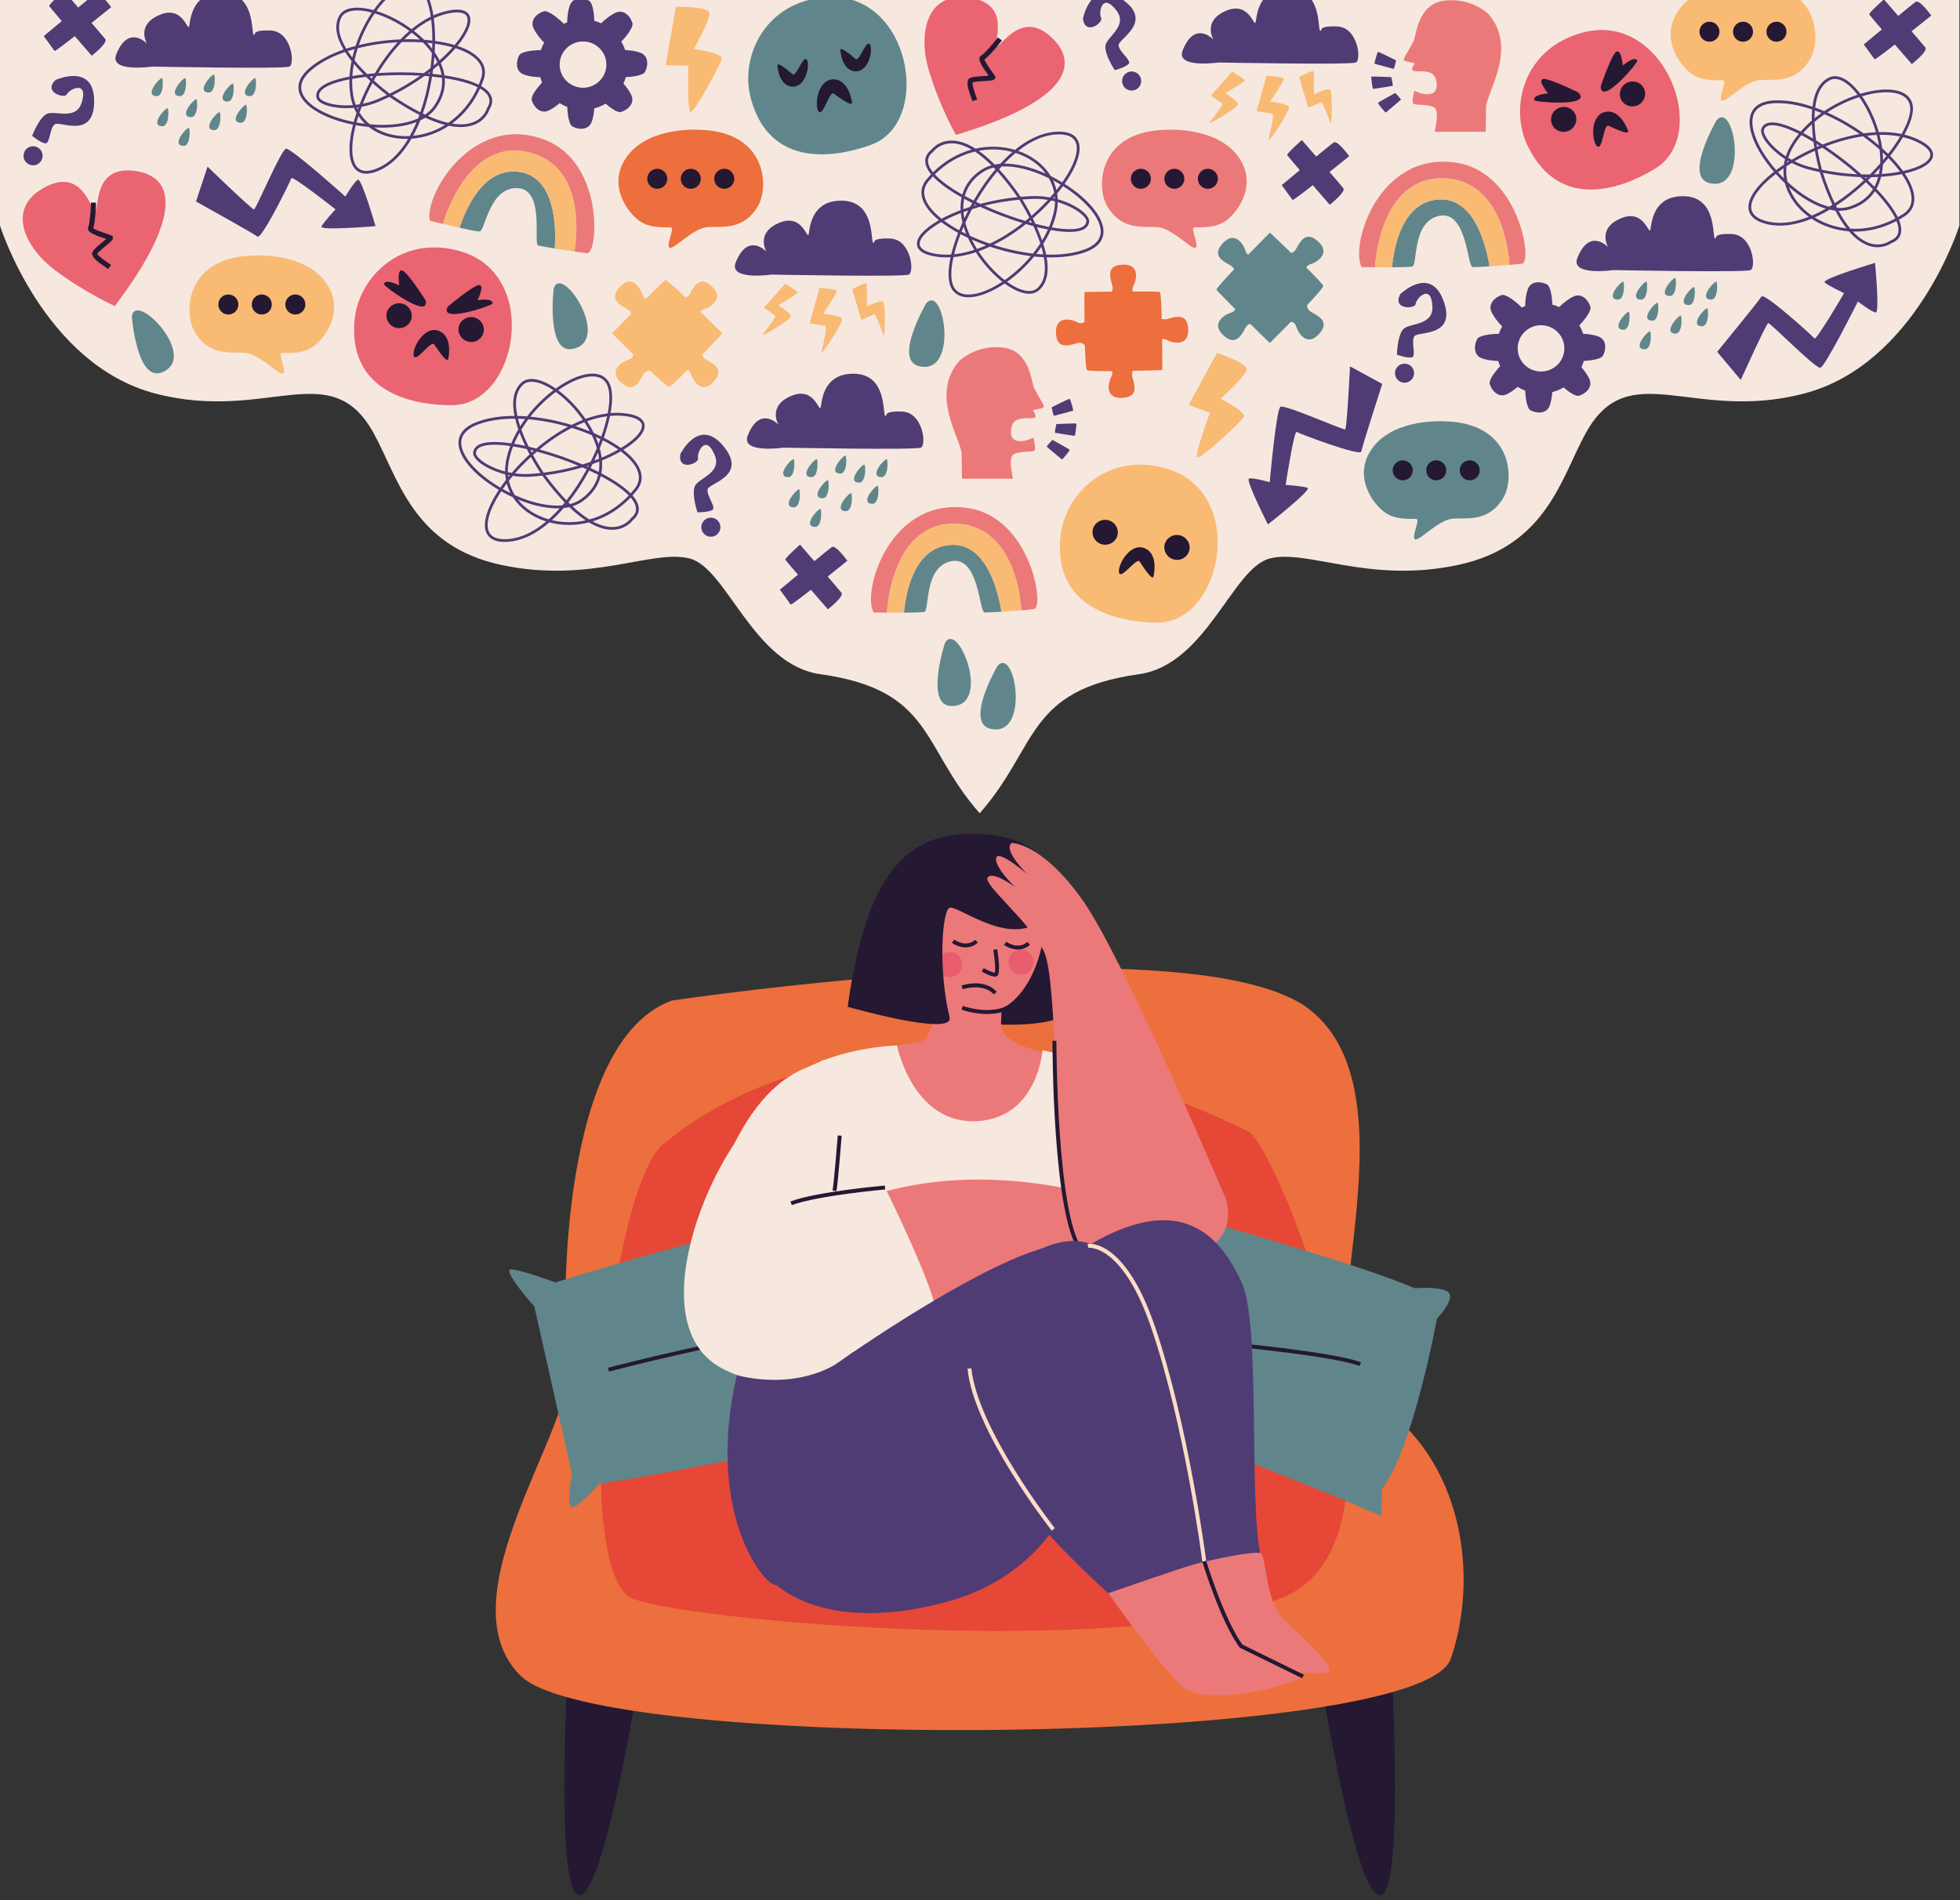<?xml version="1.0" encoding="UTF-8" standalone="no"?><!DOCTYPE svg PUBLIC "-//W3C//DTD SVG 1.1//EN" "http://www.w3.org/Graphics/SVG/1.1/DTD/svg11.dtd"><svg width="100%" height="100%" viewBox="0 0 2084 2021" version="1.1" xmlns="http://www.w3.org/2000/svg" xmlns:xlink="http://www.w3.org/1999/xlink" xml:space="preserve" xmlns:serif="http://www.serif.com/" style="fill-rule:evenodd;clip-rule:evenodd;stroke-linejoin:round;stroke-miterlimit:2;"><rect x="0" y="0" width="2084" height="2021" fill="#333333" stroke="none"/><g id="OBJECTS"><g><path d="M610.395,1656.68c0,0 -26.275,352.738 5,358.63c31.271,5.895 78.338,-320.017 78.338,-320.017l-83.338,-38.613Z" style="fill:#241833;fill-rule:nonzero;"/><path d="M1472.94,1656.68c-0,0 26.275,352.738 -5,358.63c-31.271,5.895 -78.338,-320.017 -78.338,-320.017l83.338,-38.613Z" style="fill:#241833;fill-rule:nonzero;"/><path d="M714.371,1064.08c0,-0 560.9,-83.817 678.792,10.075c117.892,93.896 -9.092,374.979 55.808,409.366c102.834,54.488 125.954,185.371 93.734,280.313c-32.221,94.946 -904.2,100.912 -988.68,18.791c-84.475,-82.12 57.58,-265.112 49.871,-330.112c-7.708,-65.004 -7.475,-346.125 110.475,-388.433" style="fill:#ec6f3d;fill-rule:nonzero;"/><path d="M709.171,1214.01c-0,0 221.325,-204.942 618.35,-10.5c30.154,14.767 200.537,434.604 32.575,496.904c-167.967,62.3 -618.213,24.884 -686.638,0c-68.429,-24.883 -25.666,-451.287 35.713,-486.404" style="fill:#e74736;fill-rule:nonzero;"/><path d="M803.846,1306.05c-0,-0 27.271,-21.13 34.758,-15.013c7.488,6.121 2.65,28.929 2.65,28.929c0,0 54.929,131.079 49.892,184.204l15.262,24.221l-51.633,8.892c-0,-0 -151.65,31.45 -217.683,40.675c-0,-0 -22.234,25.742 -28.905,24.775c-6.67,-0.971 0,-35.125 0,-35.125l-40.02,-178.058c-0,-0 -35.575,-40.059 -24.459,-39.546c11.117,0.512 46.692,13.854 46.692,13.854c-0,-0 157.862,-48.917 213.446,-57.808" style="fill:#60868b;fill-rule:nonzero;"/><path d="M1504.11,1370.06c0,0 34.384,-2.833 37.321,6.375c2.938,9.213 -13.554,25.692 -13.554,25.692c-0,-0 -25.458,139.825 -58.654,181.604l-0.421,28.625l-48.125,-20.708c-0,-0 -144.263,-56.35 -204.638,-84.638c0,0 -32.679,9.446 -37.741,5c-5.063,-4.454 19.158,-29.441 19.158,-29.441l63.575,-171.071c0,-0 -7.971,-52.979 1.067,-46.484c9.037,6.496 31.579,37.08 31.579,37.08c-0,-0 158.992,45.104 210.433,67.966" style="fill:#60868b;fill-rule:nonzero;"/><path d="M647.422,1458.65l-1.046,-4.038c5.809,-1.504 142.584,-36.704 178.7,-35.733l-0.133,4.167c-35.446,-1.159 -176.108,35.237 -177.521,35.604" style="fill:#241833;fill-rule:nonzero;"/><path d="M1445.61,1452.74c-33.108,-12.713 -177.883,-24.738 -179.341,-24.859l0.341,-4.15c5.98,0.492 146.83,12.192 180.496,25.117l-1.496,3.892Z" style="fill:#241833;fill-rule:nonzero;"/><path d="M1064.29,1089.57c-0,-0 77.712,4.12 76.75,-23.846c-0.967,-27.963 -28.804,-118.613 -55.388,-115.717c-26.583,2.892 -43.316,139.608 -21.362,139.563" style="fill:#241833;fill-rule:nonzero;"/><path d="M1008.92,1003.13c-0,0 -10.604,75.917 -23.504,100.209c-5.592,10.525 -52.759,3.508 -75.667,25.4c-22.908,21.891 55.529,84.954 103.062,111.966c36.434,20.709 137.675,-114.971 133.092,-115.316c-29.508,-2.217 -82.704,-14.113 -81.612,-35.817c1.091,-21.704 1.658,-41.442 1.658,-41.442c-0,0 -52.696,-41.741 -57.029,-45" style="fill:#ec7979;fill-rule:nonzero;"/><path d="M987.327,941.604c-0,-0 -17.988,131.483 56.487,135.425c51.229,2.712 76.479,-83.113 63.854,-124.079c-12.629,-40.971 -89.041,-42.505 -120.341,-11.346" style="fill:#ec7979;fill-rule:nonzero;"/><path d="M989.836,1005.01c-0,0 -2.363,-22.516 -13.888,-12.354c-11.525,10.163 2.413,39.179 12.959,39.579c10.546,0.404 5.391,-16.921 0.929,-27.225" style="fill:#ec7979;fill-rule:nonzero;"/><path d="M996.28,1025.04c-0.396,7.383 5.266,13.687 12.65,14.083c7.383,0.396 13.687,-5.266 14.083,-12.65c0.396,-7.383 -5.267,-13.687 -12.65,-14.083c-7.383,-0.396 -13.688,5.267 -14.083,12.65" style="fill:#e85c6d;fill-rule:nonzero;"/><path d="M1072.29,1022.49c-0.396,7.383 5.266,13.687 12.65,14.083c7.383,0.396 13.687,-5.267 14.083,-12.65c0.396,-7.383 -5.267,-13.688 -12.65,-14.083c-7.383,-0.396 -13.687,5.266 -14.083,12.65" style="fill:#e85c6d;fill-rule:nonzero;"/><path d="M953.728,1111.83c-0,0 16.858,84.8 85.779,80.459c64.092,-4.042 68.888,-75.313 68.888,-75.313c27.42,6.958 112.87,7.367 137.262,75.313c24.396,67.941 55.125,315.795 6.908,338.22c-48.216,22.425 -91.27,24.375 -207.82,28.88c-116.55,4.504 -169.796,69.166 -233.113,54.7c-63.312,-14.467 -5.912,-445.625 37.417,-473.192c43.325,-27.567 104.679,-29.067 104.679,-29.067" style="fill:#f6e8df;fill-rule:nonzero;"/><path d="M735.957,1358.92c0,0 51.513,45.071 88.683,39.121c37.171,-5.95 55.821,-138.912 60.713,-191.512c4.896,-52.605 0.662,-87.663 -13.296,-77.517c-6.466,4.7 -26.795,7.129 -51.087,30.269c-28.151,26.815 -61.625,81.441 -85.013,199.639" style="fill:#f6e8df;fill-rule:nonzero;"/><path d="M1279.88,1310.86c-0,0 -42.95,34.95 -73.946,30.334c-30.996,-4.613 -46.546,-107.717 -50.625,-148.505c-4.079,-40.787 -2.562,-52.245 -13.837,-60.562c-5.263,-3.879 112.179,1.921 138.408,178.733" style="fill:#f6e8df;fill-rule:nonzero;"/><path d="M826.914,1318.96c-0,-0 -16.579,84.308 48.104,103.587c64.683,19.275 310.758,-75.683 376.942,-74.221c66.187,1.463 43.087,24.792 41.412,-8.546c-1.437,-28.7 -1.354,-47.004 -52.771,-51.366c-51.421,-4.367 -230.954,-90.979 -413.687,30.546" style="fill:#ec7979;fill-rule:nonzero;"/><path d="M1058.24,1038.67l-0.013,0c-4.766,-0.029 -13.421,-4.867 -14.387,-5.421l2.058,-3.621c3.083,1.755 8.767,4.471 11.758,4.834c1.042,-2.771 0.13,-14.446 -1.475,-24.317l4.109,-0.667c1.171,7.192 3.55,24.317 0.362,28.046c-0.633,0.738 -1.487,1.146 -2.412,1.146" style="fill:#241833;fill-rule:nonzero;"/><path d="M1026.83,1007.53c-6.062,-0 -11.629,-2.613 -14.7,-4.863l2.458,-3.366c0.513,0.37 12.596,8.95 22.371,0.141l2.792,3.092c-4.083,3.683 -8.629,4.996 -12.921,4.996" style="fill:#241833;fill-rule:nonzero;"/><path d="M1082.21,1009.78c-6.062,-0 -11.625,-2.613 -14.696,-4.859l2.454,-3.366c0.513,0.371 12.592,8.958 22.371,0.137l2.792,3.092c-4.083,3.687 -8.629,4.996 -12.921,4.996" style="fill:#241833;fill-rule:nonzero;"/><path d="M1056.69,1057.57c-11.442,-12.737 -32.763,-5.6 -32.98,-5.525l-1.358,-3.937c0.979,-0.342 24.138,-8.125 37.438,6.679l-3.1,2.783Z" style="fill:#241833;fill-rule:nonzero;"/><path d="M1049.37,1078.4c-14.4,0 -26.292,-4.416 -27.071,-4.708l1.475,-3.896c0.288,0.104 28.85,10.667 49.958,-1.433l2.075,3.612c-8.495,4.875 -17.908,6.425 -26.437,6.425" style="fill:#241833;fill-rule:nonzero;"/><path d="M940.99,1262.93c0,-0 62.813,126.825 54.117,140.325c-8.7,13.504 -137.792,102.15 -228.854,51.254c-91.067,-50.9 -0.763,-245.963 48.329,-274.454c49.087,-28.492 126.408,82.875 126.408,82.875" style="fill:#f6e8df;fill-rule:nonzero;"/><path d="M841.927,1281.63l-1.446,-3.905c28.525,-10.529 97.413,-16.625 100.329,-16.875l0.363,4.15c-0.713,0.059 -71.25,6.3 -99.246,16.629" style="fill:#241833;fill-rule:nonzero;"/><path d="M901.283,1070.73c-0,0 113.537,32.492 108.362,11.104c-12.287,-50.829 -7.958,-113.508 0,-116.404c7.962,-2.891 56.079,35.684 89.4,18.325c33.317,-17.358 32.754,-88.221 -46.521,-95.933c-79.275,-7.717 -129.421,26.5 -151.242,182.908" style="fill:#241833;fill-rule:nonzero;"/><path d="M1303.38,1274.91c-0,0 -109.021,-256.762 -152.363,-317.758c-43.337,-60.996 -75.22,-60.667 -75.22,-60.667c-10.205,7.08 16.625,33.288 16.625,33.288c-0,-0 -31.83,-27.342 -33.292,-17.113c-1.458,10.23 20.1,30.684 20.1,30.684c-0,-0 -23.35,-17.534 -29.029,-10.229c-5.679,7.308 45.279,47.45 59.979,79.25c14.7,31.795 9.879,213.275 26.133,276.045c17.188,66.359 192.092,74.646 167.067,-13.5" style="fill:#ec7979;fill-rule:nonzero;"/><path d="M889.365,1266.72l-4.108,-0.675c1.842,-11.23 5.467,-58.055 5.5,-58.521l4.158,0.316c-0.15,1.934 -3.679,47.471 -5.55,58.88" style="fill:#241833;fill-rule:nonzero;"/><path d="M1147.75,1330.78c-28.379,-36.079 -28.696,-216.254 -28.696,-223.908l4.167,-0c-0,1.858 0.312,186.379 27.8,221.333l-3.271,2.575Z" style="fill:#241833;fill-rule:nonzero;"/><path d="M1178.4,1694.36c0,0 -237.895,-208.012 -152.545,-300.775c85.35,-92.762 134.437,-86.066 168.254,-45.258c33.821,40.808 66.721,295.308 94.575,325.492c27.85,30.179 -75.95,78.812 -110.284,20.541" style="fill:#4f3c74;fill-rule:nonzero;"/><path d="M1230.5,1702.68c-0,-0.001 -187.525,-305.601 -81.121,-373.184c106.404,-67.587 148.787,-13.642 170.925,34.513c22.137,48.158 4.779,265.233 23.896,301.583c19.116,36.346 -111.229,104.9 -113.7,37.087" style="fill:#4f3c74;fill-rule:nonzero;"/><path d="M1152.42,1552.1c-0,0 -17.159,114.8 -142.775,150.584c-75.063,21.383 -143.929,16.321 -184.638,-17.313c-40.712,-33.633 -46.679,-136.733 -32.754,-158.791c13.925,-22.055 246.092,-189.163 328.879,-201.63c35.146,-5.291 53.263,213.055 31.288,227.15" style="fill:#4f3c74;fill-rule:nonzero;"/><path d="M1278.39,1660.73c-0.18,-1.425 -18.513,-143.946 -54.396,-248.879c-30.488,-89.175 -66.554,-84.9 -66.892,-84.846l-0.667,-4.113c1.592,-0.287 39.696,-5.416 71.5,87.605c36.021,105.35 54.405,248.279 54.588,249.712l-4.133,0.521Z" style="fill:#fcddc6;fill-rule:nonzero;"/><path d="M1118.27,1627.83c-3.384,-4.304 -82.971,-106.125 -89.579,-172.267l4.145,-0.412c6.488,64.946 87.888,169.058 88.705,170.1l-3.271,2.579Z" style="fill:#fcddc6;fill-rule:nonzero;"/><path d="M1178.4,1694.36c0,0 77.575,-26.866 90.442,-30.408c20.896,-5.75 63.779,-14.417 71.038,-12.321c7.262,2.1 4.545,49.354 23.9,69.183c19.354,19.83 55.787,50.15 49.212,57.042c-6.575,6.896 -89.925,-8.425 -89.925,-8.425c0,0 69.1,6.204 62.363,13.517c-6.742,7.312 -104.038,35.608 -130.809,8.775c-26.771,-26.834 -76.221,-97.363 -76.221,-97.363" style="fill:#ec7979;fill-rule:nonzero;"/><path d="M1384.51,1784.82l-66.287,-32.525l-0.3,-0.408c-20.105,-27.429 -38.68,-88.237 -39.459,-90.808l3.988,-1.213c0.187,0.621 18.958,62.071 38.529,89.142l65.367,32.071l-1.838,3.741Z" style="fill:#241833;fill-rule:nonzero;"/><path d="M783.52,1462.38c-0,0 69.237,21.413 122.133,-23.346c21.467,-18.166 -70.667,242.879 -80.642,246.334c-9.975,3.45 -76.25,-73.575 -41.491,-222.988" style="fill:#4f3c74;fill-rule:nonzero;"/><path d="M2083.33,-31.25l-2083.33,0l0,271.213c0,-0 46.192,147.449 165.017,178.533c118.825,31.083 186.366,-40.779 232.166,41.979c26.113,47.183 41.342,120.358 136.4,140.462c95.063,20.105 160.825,-17.625 200.204,-6.825c39.38,10.796 67.217,112.88 138.417,122.88c120.629,16.941 106.963,77.041 169.463,147.912c62.5,-70.871 48.833,-130.971 169.462,-147.912c71.2,-10 99.038,-112.084 138.417,-122.88c39.379,-10.799 105.141,26.93 200.204,6.826c95.058,-20.105 110.287,-93.28 136.4,-140.463c45.8,-82.758 113.342,-10.896 232.167,-41.979c118.825,-31.084 165.016,-178.533 165.016,-178.533l0,-271.213Z" style="fill:#f6e8df;fill-rule:nonzero;"/><path d="M550.095,442.343c3.362,0.062 6.82,0.225 10.304,0.492l0.004,-0c8.05,-10.471 17.696,-20.038 28.033,-27.809c-13.896,-9.371 -26.087,-11.687 -32.316,-5.783c-7.192,6.817 -9.217,17.95 -6.025,33.1m72.441,3.112l0,0.005c8.088,-2.959 16.017,-4.917 23.613,-5.825c2.383,-12.534 2.358,-22.55 -0.075,-29.013c-3.625,-9.621 -12.429,-10.854 -19.179,-10.192c-9.563,0.938 -21.371,6.092 -33.413,14.563c10.629,7.854 20.854,18.575 29.046,30.462l0.008,0Zm-71.762,-0.158c0.629,2.571 1.408,5.25 2.316,8.017c1.63,-2.584 3.375,-5.154 5.217,-7.679c-2.546,-0.167 -5.067,-0.28 -7.533,-0.338m13.125,-2.162c14.216,1.35 29.291,4.366 43.816,8.77c4.009,-2.012 8.03,-3.812 11.984,-5.37c-8.138,-11.671 -18.259,-22.15 -28.725,-29.73c-9.925,7.346 -19.225,16.392 -27.075,26.33m47.896,10.05c5.287,1.712 10.458,3.591 15.441,5.62c-1.746,-3.27 -3.7,-6.541 -5.841,-9.77c-3.167,1.225 -6.384,2.612 -9.6,4.15m19.654,7.391c2.704,1.171 5.358,2.392 7.916,3.642c2.646,-7.546 4.717,-14.775 6.167,-21.542c-6.862,0.904 -14.012,2.679 -21.308,5.3c2.725,4.163 5.15,8.388 7.225,12.6m-84.8,11.379c3.758,0.617 7.712,1.375 11.808,2.267c-2.317,-4.846 -4.342,-9.542 -6.046,-14.029c-2.187,3.896 -4.121,7.837 -5.762,11.762m15.479,3.092c2.65,0.617 5.342,1.283 8.067,1.996c11.012,-9.288 22.35,-17.071 33.758,-23.183c-14.071,-4.067 -28.563,-6.805 -42.179,-7.963c-2.7,3.596 -5.196,7.292 -7.442,11.008c2.058,5.705 4.679,11.805 7.796,18.142m71.212,-10.417c1.134,2.584 2.134,5.155 2.996,7.7c0.704,-1.783 1.384,-3.562 2.029,-5.329c-1.637,-0.8 -3.316,-1.596 -5.025,-2.371m-69.487,13.85c0.487,0.95 0.975,1.888 1.458,2.805c0.717,-0.638 1.438,-1.275 2.163,-1.905c-1.217,-0.312 -2.425,-0.612 -3.621,-0.9m78.167,-12.937c6.787,3.454 12.895,7.125 18.179,10.933c15.096,-9.037 23.566,-18.554 22.162,-24.95c-1.05,-4.791 -7.946,-8.058 -19.408,-9.2c-4.604,-0.458 -9.429,-0.458 -14.342,0.004c-1.504,7.267 -3.721,15.063 -6.591,23.205l-0,0.008Zm-4.309,11.246c0.925,3.346 1.6,6.662 2.013,9.879c6.404,-2.671 12.333,-5.546 17.683,-8.571c-4.825,-3.383 -10.325,-6.662 -16.396,-9.771c-1.029,2.8 -2.137,5.638 -3.3,8.463m-1.912,4.5c-1.229,2.825 -2.521,5.646 -3.867,8.446c1.679,-0.621 3.338,-1.263 4.967,-1.913c-0.242,-2.133 -0.613,-4.317 -1.1,-6.533m-115.921,-8.054c-8.888,0.87 -13.55,3.725 -13.854,8.487c-0.3,4.688 11.866,14.683 31.054,19.663c-0.042,-3.684 0.292,-7.455 0.996,-11.23c0.975,-5.225 2.479,-10.55 4.475,-15.85c-9.071,-1.295 -16.692,-1.658 -22.671,-1.07m53.792,4.741c15.333,4.2 31.083,9.696 45.758,15.971c2.879,-0.879 5.746,-1.812 8.537,-2.787c2.375,-4.805 4.609,-9.696 6.638,-14.555c-1.308,-4.495 -3.096,-9.12 -5.321,-13.758c-6.771,-2.887 -13.929,-5.504 -21.296,-7.779c-11.575,5.925 -23.104,13.625 -34.316,22.908m-33.638,24.121c1.358,0.3 2.725,0.575 4.092,0.808c5.8,-6.791 12.166,-13.37 18.937,-19.583l-0.004,-0.004l0.004,-0c-0.975,-1.833 -1.966,-3.742 -2.95,-5.717c-5.1,-1.158 -10,-2.112 -14.587,-2.846c-2.046,5.338 -3.579,10.692 -4.559,15.938c-0.716,3.846 -1.029,7.675 -0.933,11.404m83.558,-6.337c0.555,0.245 1.105,0.491 1.655,0.741c0.275,-0.529 0.55,-1.058 0.82,-1.587c-0.825,0.275 -1.654,0.55 -2.487,0.816l0.05,0.021l-0.038,0.009Zm-56.845,-11.809c5.137,9.434 9.787,16.546 11.262,18.75c12.546,-1.541 24.954,-4.041 36.958,-7.446c-14.229,-5.904 -29.358,-11.05 -44.037,-14.975c-1.413,1.209 -2.808,2.434 -4.183,3.671m-19.192,19.484c5.504,0.733 11.008,0.929 16.392,0.583c3.637,-0.233 7.241,-0.546 10.787,-0.938c-1.992,-3.041 -5.921,-9.233 -10.225,-17.091c-6.021,5.558 -11.712,11.416 -16.954,17.446m-7.342,1.712c0.063,0.729 0.142,1.454 0.242,2.179c0.492,-0.608 0.987,-1.216 1.492,-1.825c-0.58,-0.112 -1.159,-0.233 -1.734,-0.354m87.709,-7.421c3,1.388 5.925,2.804 8.725,4.225c0.583,-3.521 0.758,-7.229 0.525,-11.071c-2.321,0.917 -4.7,1.809 -7.105,2.663c-0.7,1.396 -1.412,2.787 -2.145,4.183m-94.7,-51.816c-9.396,0.916 -17.905,2.816 -25.284,5.641c-10.958,4.192 -16.833,10.275 -17.454,18.079c-1.117,14.055 15.533,33.625 41.55,48.95c1.85,-2.687 3.842,-5.408 5.942,-8.12l-0.004,-0l0.004,-0.005c-0.367,-1.966 -0.629,-3.979 -0.771,-6l-0.013,-0.008c-18.775,-4.692 -34.591,-15.267 -34.104,-22.917c0.284,-4.408 3.379,-9.937 16.504,-11.225c6.363,-0.62 14.455,-0.225 24.059,1.188l0.004,-0.004l0.004,-0c2.046,-4.979 4.542,-9.988 7.438,-14.9l-0,-0.004c-1.38,-3.942 -2.509,-7.746 -3.359,-11.33c-5.021,-0.02 -9.896,0.2 -14.516,0.655m1.37,74.145c2.684,1.517 5.417,2.959 8.18,4.317c-1.68,-3.262 -3,-6.667 -3.942,-10.183c-1.479,1.962 -2.896,3.925 -4.238,5.866m104.809,-16.687c13.741,7.192 24.462,14.55 31.175,21.392c1.491,-1.663 2.958,-3.405 4.362,-5.184c3.475,-4.396 4.896,-9.15 4.221,-14.125c-1.096,-8.112 -7.708,-16.904 -19.137,-25.458c-5.971,3.45 -12.68,6.721 -19.971,9.729l-0.009,0.004c0.367,4.746 0.146,9.321 -0.654,13.634l0.013,0.008Zm-59.429,2.05c7.65,10.279 15.158,19.246 22.35,26.696c7.77,-9.813 15.008,-20.909 21.537,-33.013c-1.521,-0.683 -3.054,-1.362 -4.604,-2.029c-12.717,3.808 -25.917,6.613 -39.283,8.346m24.425,28.812c0.612,0.621 1.225,1.221 1.829,1.813c4.3,-1.142 8.133,-2.888 11.404,-5.183c9.75,-6.85 15.942,-15.563 18.412,-25.913c-3.033,-1.554 -6.22,-3.104 -9.5,-4.621c-6.7,12.442 -14.141,23.838 -22.145,33.904m-57,-7.679c18.395,8.317 36.291,12.188 50.512,10.925c0.858,-1.004 1.713,-2.021 2.554,-3.05c-7.671,-7.921 -15.683,-17.529 -23.846,-28.596l-0.004,0c-4.1,0.48 -8.262,0.855 -12.479,1.125c-6.187,0.396 -12.525,0.105 -18.842,-0.875c-1.433,1.705 -2.825,3.417 -4.162,5.117c1.175,5.417 3.283,10.579 6.267,15.354m3.241,4.613c7.734,9.825 19.179,17.233 32.796,21.15c3.946,-3.496 7.883,-7.425 11.742,-11.717c-12.984,0.517 -28.509,-2.771 -44.538,-9.433m58.05,7.233c6.196,5.804 12.238,10.525 17.988,14.054c15.571,-4.212 30.021,-13.021 41.9,-25.525c-6.371,-6.537 -16.634,-13.616 -29.846,-20.587c-2.75,10.754 -9.275,19.808 -19.413,26.929c-3.112,2.183 -6.679,3.904 -10.629,5.129m-21.85,14.813c11.55,2.75 23.867,2.837 35.884,0.208c-5.596,-3.696 -11.421,-8.433 -17.363,-14.121l-0.008,-0.004c-1.909,0.433 -3.913,0.767 -5.979,0.992l-0,0.004c-4.1,4.725 -8.305,9.058 -12.534,12.921m43.371,1.283c8.479,4.587 16.354,6.562 23.45,5.867c11.433,-1.121 16.854,-8.884 16.908,-8.963l0.284,-0.308c3.354,-2.746 5.171,-5.788 5.4,-9.046c0.275,-3.883 -1.638,-8.233 -5.684,-12.946c-11.516,12.083 -25.383,20.8 -40.358,25.396m-97.271,-31.992c-12.575,18.967 -17.312,35.279 -12.671,43.796c2.68,4.913 8.446,7.308 17.142,7.121c14.35,-0.313 28.833,-6.671 43.379,-18.829c-15.216,-4.779 -27.704,-13.834 -35.404,-25.721l-0.004,-0c-4.208,-1.933 -8.388,-4.071 -12.442,-6.367m8.604,53.613c-1.354,0.133 -2.708,0.216 -4.07,0.246c-9.884,0.212 -16.538,-2.7 -19.784,-8.655c-5.237,-9.608 -0.608,-26.57 12.7,-46.683c-27.287,-16.104 -44.058,-36.262 -42.833,-51.625c0.717,-9.033 7.221,-15.962 19.333,-20.596c11.188,-4.279 24.854,-6.491 40.2,-6.487c-3.225,-15.9 -0.871,-27.738 7.009,-35.204c2.429,-2.305 5.5,-3.65 9.133,-4.005c7.437,-0.729 17.25,2.846 27.721,10.08c12.741,-9.117 25.371,-14.675 35.658,-15.684c10.988,-1.075 18.879,3.217 22.217,12.084c2.571,6.812 2.691,17.066 0.371,29.741c4.808,-0.4 9.529,-0.379 14.05,0.075c16.45,1.634 21.037,7.154 21.991,11.492c1.696,7.737 -6.475,17.692 -22.487,27.479c11.483,8.817 18.154,18.017 19.325,26.688c0.783,5.795 -0.842,11.291 -4.829,16.337c-1.505,1.904 -3.067,3.758 -4.667,5.533c4.721,5.417 6.942,10.567 6.608,15.317c-0.283,4.046 -2.412,7.742 -6.321,10.992c-0.966,1.316 -7.004,8.879 -18.92,10.05c-8.417,0.821 -17.742,-1.759 -27.73,-7.675c-13.979,3.558 -28.558,3.537 -42.041,-0.046c-14.192,12.254 -28.534,19.167 -42.634,20.546" style="fill:#4f3c74;fill-rule:nonzero;"/><path d="M368.164,51.767c3.196,-1.045 6.516,-2.025 9.896,-2.916l0.004,-0c4.166,-12.534 10.141,-24.734 17.358,-35.463c-16.204,-4.296 -28.479,-2.487 -32.425,5.134c-4.558,8.8 -2.821,19.979 5.167,33.245m69.45,-20.825l0.008,0.005c6.667,-5.446 13.517,-9.896 20.392,-13.246c-1.859,-12.621 -5.171,-22.079 -9.592,-27.388c-6.579,-7.896 -15.3,-6.171 -21.458,-3.333c-8.729,4.021 -18.188,12.767 -26.788,24.721c12.621,3.929 25.796,10.704 37.434,19.246l0.004,-0.005Zm-67.842,23.396c1.442,2.217 3.054,4.496 4.821,6.809c0.692,-2.975 1.496,-5.975 2.408,-8.963c-2.458,0.675 -4.875,1.396 -7.229,2.154m11.692,-6.35c13.871,-3.387 29.104,-5.487 44.271,-6.087c3.125,-3.221 6.329,-6.238 9.558,-9.009c-11.517,-8.354 -24.517,-14.933 -36.892,-18.662c-6.962,10.196 -12.783,21.796 -16.937,33.758m48.541,-6.221c5.559,-0.116 11.059,-0.033 16.43,0.246c-2.721,-2.521 -5.638,-4.971 -8.721,-7.316c-2.592,2.195 -5.171,4.562 -7.709,7.07m20.992,0.538c2.938,0.217 5.846,0.5 8.671,0.842c0.029,-7.996 -0.388,-15.505 -1.238,-22.371c-6.187,3.1 -12.358,7.129 -18.391,11.996c3.941,3.033 7.616,6.233 10.958,9.533m-76.375,38.567c3.754,-0.65 7.738,-1.234 11.9,-1.734c-3.779,-3.816 -7.233,-7.591 -10.312,-11.266c-0.792,4.395 -1.321,8.754 -1.588,13m15.638,-2.159c2.708,-0.287 5.47,-0.537 8.275,-0.758l0.004,-0c7.354,-12.388 15.508,-23.463 24.279,-32.975c-14.625,0.771 -29.213,2.942 -42.454,6.317c-1.371,4.279 -2.521,8.591 -3.421,12.837c3.821,4.713 8.296,9.613 13.317,14.579m63.854,-33.2c1.921,2.067 3.708,4.167 5.358,6.288c0.079,-1.917 0.133,-3.817 0.167,-5.696c-1.813,-0.221 -3.659,-0.421 -5.525,-0.592m-61.1,35.879c0.775,0.738 1.541,1.463 2.3,2.171c0.466,-0.837 0.937,-1.675 1.416,-2.508c-1.25,0.104 -2.487,0.217 -3.716,0.337m69.6,-37.866c7.546,1.037 14.516,2.504 20.758,4.362c11.296,-13.483 16.179,-25.254 12.754,-30.837c-2.566,-4.179 -10.15,-5.004 -21.358,-2.325c-4.496,1.079 -9.054,2.662 -13.546,4.712c0.967,7.359 1.429,15.446 1.388,24.084l0.004,-0l-0,0.004Zm-0.384,12.037c1.971,2.859 3.696,5.767 5.146,8.675c5.171,-4.625 9.829,-9.287 13.892,-13.896c-5.671,-1.616 -11.942,-2.908 -18.696,-3.854c-0.054,2.984 -0.171,6.025 -0.342,9.075m-0.329,4.879c-0.237,3.071 -0.529,6.163 -0.883,9.25c1.383,-1.141 2.742,-2.291 4.067,-3.437c-0.93,-1.938 -1.996,-3.879 -3.184,-5.813m-112.15,30.421c-8.108,3.738 -11.575,7.963 -10.3,12.559c1.25,4.529 16.029,9.983 35.788,8.387c-1.25,-3.467 -2.175,-7.133 -2.746,-10.929c-0.796,-5.258 -1.121,-10.779 -0.971,-16.446c-8.996,1.754 -16.312,3.913 -21.771,6.429m52.371,-13.166c15.867,-1.063 32.546,-1.042 48.467,0.07c2.433,-1.775 4.833,-3.595 7.15,-5.429c0.671,-5.321 1.171,-10.671 1.496,-15.929c-2.713,-3.817 -5.917,-7.596 -9.542,-11.25c-7.342,-0.508 -14.958,-0.633 -22.667,-0.362c-8.987,9.391 -17.354,20.45 -24.904,32.9m-23.858,33.816c1.379,-0.158 2.758,-0.35 4.125,-0.575c3.254,-8.321 7.108,-16.625 11.466,-24.712l-0.004,-0.004l0.004,-0c-1.525,-1.413 -3.083,-2.892 -4.662,-4.434c-5.196,0.579 -10.138,1.284 -14.713,2.096c-0.183,5.713 0.125,11.279 0.921,16.554c0.584,3.867 1.546,7.588 2.863,11.075m76.854,-33.396c0.6,0.05 1.204,0.105 1.8,0.159c0.087,-0.592 0.175,-1.179 0.258,-1.767c-0.687,0.529 -1.383,1.058 -2.079,1.583l0.05,0.005l-0.029,0.02Zm-57.575,7.492c7.946,7.229 14.671,12.421 16.787,14.021c11.35,-5.575 22.25,-12.008 32.471,-19.158c-15.379,-0.909 -31.354,-0.809 -46.512,0.3c-0.938,1.604 -1.854,3.22 -2.746,4.837m-11.742,24.704c5.442,-1.112 10.704,-2.733 15.679,-4.825c3.359,-1.416 6.659,-2.896 9.884,-4.425c-2.879,-2.221 -8.625,-6.783 -15.267,-12.791c-3.867,7.225 -7.317,14.625 -10.296,22.041m-6.371,4.025c0.3,0.667 0.613,1.329 0.942,1.984c0.263,-0.742 0.538,-1.48 0.813,-2.221c-0.584,0.087 -1.171,0.162 -1.755,0.237m80.421,-35.783c3.292,0.325 6.517,0.708 9.629,1.129c-0.604,-3.521 -1.654,-7.079 -3.137,-10.629c-1.892,1.629 -3.85,3.25 -5.838,4.842c-0.204,1.55 -0.42,3.1 -0.654,4.658m-106.458,-17.883c-8.575,3.95 -15.988,8.533 -22.033,13.62c-8.98,7.559 -12.53,15.23 -10.559,22.809c3.559,13.646 25.704,26.666 55.313,32.612c0.862,-3.146 1.854,-6.371 2.946,-9.621l-0,-0.004c-0.996,-1.737 -1.9,-3.554 -2.696,-5.416l-0.017,-0.005c-19.275,1.725 -37.687,-3.07 -39.733,-10.458c-1.179,-4.258 -0.071,-10.496 11.908,-16.017c5.808,-2.679 13.579,-4.954 23.117,-6.775l-0,-0.004l0.004,0c0.3,-5.375 1.017,-10.925 2.142,-16.516l-0.005,-0.005c-2.595,-3.27 -4.908,-6.491 -6.891,-9.6c-4.746,1.63 -9.284,3.438 -13.496,5.38m25.617,69.595c3.033,0.55 6.091,1.017 9.145,1.392c-2.658,-2.529 -5.02,-5.312 -7.066,-8.325c-0.754,2.338 -1.45,4.654 -2.079,6.933m93.533,-50.145c15.342,2.283 27.883,5.716 36.467,9.979c0.866,-2.063 1.679,-4.188 2.425,-6.329c1.837,-5.296 1.62,-10.25 -0.646,-14.725c-3.7,-7.309 -12.829,-13.442 -26.434,-17.775c-4.508,5.22 -9.77,10.508 -15.675,15.741l-0.004,0.009c1.9,4.362 3.196,8.754 3.854,13.091l0.013,0.009Zm-55.467,21.429c10.6,7.2 20.634,13.208 29.871,17.887c4.121,-11.821 7.321,-24.675 9.517,-38.25c-1.659,-0.15 -3.334,-0.283 -5.017,-0.408c-10.762,7.771 -22.312,14.75 -34.371,20.771m32.525,19.208c0.784,0.379 1.559,0.75 2.325,1.113c3.688,-2.496 6.734,-5.4 9.071,-8.642c6.963,-9.667 9.954,-19.933 8.896,-30.521c-3.379,-0.471 -6.896,-0.887 -10.492,-1.246c-2.25,13.954 -5.541,27.159 -9.8,39.296m-56.362,11.442c20.104,1.825 38.283,-0.396 51.3,-6.25c0.483,-1.229 0.954,-2.471 1.412,-3.721c-9.841,-4.963 -20.566,-11.413 -31.908,-19.188c-3.717,1.796 -7.529,3.517 -11.421,5.155c-5.717,2.408 -11.8,4.208 -18.087,5.358c-0.796,2.079 -1.546,4.15 -2.255,6.2c2.892,4.729 6.571,8.912 10.959,12.446m4.575,3.296c10.529,6.745 23.771,9.987 37.916,9.22c2.584,-4.6 5.013,-9.604 7.25,-14.92c-12.095,4.745 -27.837,6.733 -45.166,5.7m57.208,-12.213c7.758,3.45 15.013,5.929 21.604,7.379c13.325,-9.091 24.088,-22.15 31.209,-37.862c-8.167,-4.084 -20.18,-7.404 -34.95,-9.654c0.929,11.062 -2.263,21.75 -9.505,31.804c-2.22,3.087 -5.025,5.883 -8.358,8.333m-15.779,21.158c11.812,-1.187 23.475,-5.145 33.962,-11.57c-6.495,-1.659 -13.554,-4.221 -21.033,-7.646l-0.008,-0c-1.659,1.037 -3.442,2.008 -5.321,2.9l-0,0.004c-2.321,5.808 -4.871,11.279 -7.6,16.312m41.392,-13.012c9.516,1.554 17.604,0.833 24.075,-2.15c10.433,-4.808 13.008,-13.921 13.033,-14.013l0.167,-0.387c2.27,-3.692 2.987,-7.163 2.133,-10.317c-1.013,-3.754 -4.246,-7.237 -9.613,-10.362c-6.92,15.191 -17.158,27.975 -29.795,37.229m-102.384,1.687c-5.658,22.046 -4.779,39.009 2.4,45.53c4.142,3.762 10.375,4.133 18.529,1.104c13.45,-5.004 25.05,-15.759 34.8,-32.017c-15.941,0.475 -30.712,-3.983 -41.883,-12.683l-0.004,-0c-4.608,-0.442 -9.258,-1.092 -13.842,-1.934m25.717,47.825c-1.233,0.567 -2.488,1.092 -3.763,1.567c-9.266,3.442 -16.512,2.875 -21.533,-1.683c-8.1,-7.359 -9.287,-24.9 -3.317,-48.267c-31.058,-6.258 -53.512,-19.804 -57.4,-34.717c-2.283,-8.77 1.588,-17.45 11.509,-25.8c9.166,-7.712 21.354,-14.283 35.85,-19.316c-8.263,-13.963 -9.925,-25.917 -4.929,-35.554c1.537,-2.971 3.995,-5.255 7.312,-6.78c6.788,-3.129 17.229,-2.97 29.496,0.43c9.046,-12.792 19.154,-22.188 28.537,-26.513c10.03,-4.621 18.888,-3.154 24.955,4.125c4.658,5.596 8.141,15.242 10.108,27.971c4.408,-1.954 8.875,-3.479 13.292,-4.538c16.075,-3.85 22.22,-0.141 24.545,3.646c4.142,6.75 -0.312,18.834 -12.229,33.329c13.742,4.567 23.059,11.067 27.013,18.875c2.641,5.217 2.908,10.942 0.8,17.017c-0.796,2.292 -1.667,4.558 -2.596,6.758c6.233,3.571 10.025,7.705 11.267,12.3c1.058,3.917 0.262,8.109 -2.367,12.459c-0.479,1.562 -3.7,10.687 -14.575,15.7c-7.683,3.541 -17.338,4.158 -28.713,1.846c-12.037,7.945 -25.816,12.712 -39.729,13.75c-9.387,16.233 -20.666,27.466 -33.533,33.395" style="fill:#4f3c74;fill-rule:nonzero;"/><path d="M1109.87,273.585c-3.359,-0.163 -6.809,-0.429 -10.288,-0.8l-0.004,-0c-8.354,10.225 -18.283,19.5 -28.85,26.954c13.608,9.783 25.725,12.467 32.129,6.75c7.392,-6.596 9.75,-17.662 7.013,-32.904m-72.313,-5.279l-0.004,-0.004c-8.171,2.712 -16.154,4.433 -23.775,5.112c-2.758,12.458 -3.033,22.471 -0.792,29.004c3.334,9.725 12.101,11.221 18.863,10.763c9.587,-0.65 21.546,-5.45 33.833,-13.559c-10.387,-8.17 -20.291,-19.191 -28.121,-31.316l-0.004,-0Zm71.725,2.304c-0.558,-2.583 -1.254,-5.288 -2.079,-8.079c-1.704,2.533 -3.525,5.05 -5.442,7.516c2.538,0.246 5.055,0.434 7.521,0.563m-13.187,1.771c-14.167,-1.775 -29.146,-5.242 -43.534,-10.079c-4.066,1.891 -8.137,3.57 -12.141,5.008c7.787,11.912 17.587,22.687 27.825,30.579c10.137,-7.046 19.708,-15.812 27.85,-25.508m-47.571,-11.479c-5.237,-1.871 -10.346,-3.905 -15.267,-6.084c1.646,3.325 3.5,6.654 5.542,9.946c3.204,-1.129 6.463,-2.425 9.725,-3.862m-19.425,-7.98c-2.667,-1.25 -5.283,-2.55 -7.804,-3.875c-2.871,7.463 -5.158,14.625 -6.808,21.346c6.887,-0.696 14.087,-2.258 21.458,-4.658c-2.604,-4.242 -4.9,-8.538 -6.846,-12.813m85.104,-8.837c-3.741,-0.725 -7.671,-1.6 -11.737,-2.617c2.171,4.913 4.054,9.671 5.621,14.204c2.308,-3.829 4.354,-7.708 6.116,-11.587m-15.383,-3.55c-2.629,-0.696 -5.3,-1.442 -8,-2.238l-0.004,0c-11.284,8.955 -22.85,16.396 -34.434,22.163c13.942,4.487 28.346,7.658 41.921,9.221c2.804,-3.513 5.413,-7.134 7.767,-10.779c-1.888,-5.763 -4.325,-11.938 -7.25,-18.367m-71.488,8.279c-1.058,-2.617 -1.983,-5.217 -2.766,-7.783c-0.759,1.762 -1.488,3.521 -2.188,5.262c1.613,0.85 3.267,1.696 4.954,2.521m69.867,-11.762c-0.458,-0.967 -0.917,-1.917 -1.375,-2.846c-0.733,0.616 -1.471,1.229 -2.217,1.837c1.205,0.35 2.405,0.684 3.592,1.009m-78.521,10.591c-6.679,-3.658 -12.675,-7.508 -17.841,-11.471c-15.359,8.58 -24.113,17.838 -22.9,24.275c0.908,4.821 7.699,8.292 19.125,9.775c4.587,0.596 9.408,0.738 14.337,0.425c1.721,-7.22 4.167,-14.945 7.283,-22.995l-0.004,-0.005l0,-0.004Zm4.646,-11.108c-0.825,-3.379 -1.4,-6.708 -1.717,-9.942c-6.479,2.484 -12.495,5.179 -17.929,8.038c4.721,3.529 10.121,6.971 16.092,10.258c1.116,-2.767 2.308,-5.571 3.554,-8.354m2.046,-4.446c1.312,-2.783 2.691,-5.567 4.117,-8.325c-1.696,0.571 -3.375,1.158 -5.021,1.763c0.179,2.141 0.483,4.333 0.904,6.562m115.629,11.521c8.908,-0.604 13.654,-3.317 14.1,-8.067c0.442,-4.675 -11.421,-15.033 -30.45,-20.583c-0.071,3.683 -0.512,7.442 -1.329,11.196c-1.133,5.191 -2.796,10.466 -4.95,15.708c9.029,1.567 16.633,2.154 22.629,1.746m-53.625,-6.35c-15.204,-4.654 -30.783,-10.621 -45.262,-17.329c-2.905,0.791 -5.796,1.637 -8.613,2.525c-2.525,4.733 -4.9,9.554 -7.071,14.354c1.171,4.529 2.821,9.204 4.904,13.908c6.68,3.092 13.755,5.921 21.055,8.417c11.745,-5.579 23.5,-12.929 34.987,-21.875m34.342,-23.1c-1.346,-0.342 -2.705,-0.654 -4.063,-0.933c-6.004,6.616 -12.562,13.004 -19.516,19.008l-0,0.004c0.92,1.863 1.85,3.8 2.775,5.8c5.066,1.313 9.933,2.413 14.495,3.283c2.209,-5.27 3.9,-10.579 5.038,-15.795c0.829,-3.817 1.258,-7.638 1.271,-11.367m-83.713,3.829c-0.541,-0.258 -1.087,-0.525 -1.625,-0.787c-0.291,0.52 -0.583,1.037 -0.871,1.558c0.834,-0.25 1.667,-0.496 2.509,-0.738l-0.046,-0.02l0.033,-0.013Zm56.471,13.508c-4.854,-9.583 -9.287,-16.829 -10.696,-19.079c-12.587,1.167 -25.066,3.296 -37.166,6.334c14.05,6.329 29.012,11.925 43.57,16.287c1.446,-1.162 2.88,-2.35 4.292,-3.542m19.767,-18.9c-5.479,-0.9 -10.975,-1.262 -16.367,-1.075c-3.646,0.125 -7.254,0.33 -10.812,0.613c1.9,3.1 5.641,9.412 9.712,17.392c6.183,-5.375 12.046,-11.059 17.467,-16.93m7.391,-1.491c-0.045,-0.729 -0.104,-1.463 -0.179,-2.188c-0.508,0.596 -1.025,1.188 -1.546,1.784c0.575,0.129 1.15,0.262 1.725,0.404m-87.895,4.791c-2.959,-1.479 -5.838,-2.983 -8.592,-4.483c-0.692,3.5 -0.979,7.204 -0.858,11.046c2.35,-0.846 4.754,-1.667 7.183,-2.446c0.742,-1.375 1.496,-2.746 2.267,-4.117m93.104,54.63c9.421,-0.638 17.983,-2.28 25.441,-4.884c11.084,-3.858 17.134,-9.766 17.988,-17.55c1.537,-14.012 -14.517,-34.071 -40.063,-50.171c-1.929,2.63 -4.004,5.292 -6.183,7.938l0.004,0l-0.004,0.004c0.308,1.979 0.508,3.996 0.592,6.021l0.012,0.013c18.625,5.25 34.121,16.291 33.4,23.924c-0.412,4.4 -3.671,9.834 -16.829,10.726c-6.383,0.433 -14.454,-0.209 -24.017,-1.905l-0.004,0c-2.196,4.917 -4.841,9.846 -7.883,14.671l0.004,0.004l-0.004,0.004c1.262,3.98 2.275,7.813 3.021,11.421c5.016,0.171 9.9,0.096 14.525,-0.216m0.854,-74.155c-2.638,-1.595 -5.329,-3.12 -8.05,-4.562c1.583,3.312 2.8,6.754 3.637,10.3c1.538,-1.917 3.013,-3.838 4.413,-5.738m-105.263,13.542c-13.516,-7.6 -24.012,-15.275 -30.516,-22.317c-1.546,1.621 -3.063,3.313 -4.521,5.055c-3.604,4.287 -5.167,8.995 -4.642,13.987c0.854,8.142 7.2,17.129 18.367,26.021c6.071,-3.271 12.875,-6.338 20.254,-9.125l0.008,-0.004c-0.221,-4.754 0.134,-9.321 1.063,-13.609l-0.013,-0.008Zm59.467,-0.271c-7.342,-10.504 -14.575,-19.687 -21.542,-27.354c-8.062,9.579 -15.629,20.45 -22.516,32.354c1.495,0.729 3.012,1.45 4.541,2.167c12.825,-3.429 26.1,-5.838 39.517,-7.167m-23.554,-29.529c-0.596,-0.637 -1.188,-1.258 -1.775,-1.871c-4.329,1.017 -8.213,2.646 -11.55,4.842c-9.954,6.554 -16.404,15.079 -19.183,25.354c2.987,1.642 6.125,3.283 9.358,4.9c7.071,-12.237 14.85,-23.404 23.15,-33.225m56.746,9.379c-18.138,-8.862 -35.913,-13.266 -50.167,-12.429c-0.883,0.975 -1.767,1.971 -2.642,2.971c7.429,8.146 15.154,17.992 22.979,29.296l0.005,-0c4.112,-0.354 8.283,-0.604 12.504,-0.75c6.2,-0.213 12.525,0.271 18.812,1.437c1.484,-1.658 2.925,-3.329 4.313,-4.991c-1.017,-5.446 -2.967,-10.667 -5.804,-15.534m-3.105,-4.708c-7.433,-10.05 -18.649,-17.8 -32.145,-22.121c-4.05,3.375 -8.105,7.188 -12.088,11.363c12.992,-0.129 28.413,3.62 44.233,10.758m-57.804,-8.967c-6.02,-5.983 -11.916,-10.883 -17.558,-14.587c-15.692,3.746 -30.4,12.116 -42.65,24.262c6.175,6.725 16.217,14.104 29.221,21.471c3.071,-10.667 9.858,-19.521 20.208,-26.333c3.175,-2.092 6.792,-3.704 10.779,-4.813m22.284,-14.15c-11.463,-3.096 -23.771,-3.55 -35.863,-1.283c5.484,3.862 11.163,8.771 16.934,14.637l0.008,0.005c1.921,-0.38 3.933,-0.65 6.004,-0.817l0.004,-0.004c4.234,-4.6 8.567,-8.804 12.913,-12.538m-43.313,-2.583c-8.341,-4.842 -16.154,-7.046 -23.262,-6.567c-11.463,0.779 -17.117,8.38 -17.171,8.454l-0.296,0.3c-3.433,2.646 -5.342,5.63 -5.667,8.884c-0.391,3.866 1.388,8.275 5.292,13.104c11.875,-11.729 26,-20.029 41.104,-24.175m96.267,34.892c13.137,-18.584 18.362,-34.746 13.975,-43.396c-2.529,-4.992 -8.221,-7.559 -16.921,-7.634c-14.35,-0.116 -29.021,5.805 -43.921,17.525c15.067,5.23 27.279,14.659 34.621,26.767l0.004,0.004c4.146,2.054 8.259,4.317 12.242,6.734m-6.996,-53.846c1.358,-0.092 2.717,-0.134 4.075,-0.125c9.888,0.083 16.454,3.196 19.521,9.241c4.946,9.763 -0.192,26.58 -14.092,46.284c26.792,16.912 42.95,37.566 41.267,52.883c-0.988,9.008 -7.696,15.742 -19.942,20.008c-11.312,3.946 -25.041,5.746 -40.375,5.28c2.746,15.991 0.038,27.754 -8.062,34.983c-2.496,2.229 -5.604,3.483 -9.25,3.729c-7.454,0.504 -17.159,-3.362 -27.404,-10.908c-13.009,8.729 -25.8,13.908 -36.113,14.608c-11.012,0.746 -18.771,-3.779 -21.846,-12.742c-2.362,-6.887 -2.179,-17.141 0.521,-29.737c-4.817,0.254 -9.533,0.092 -14.042,-0.496c-16.391,-2.129 -20.812,-7.783 -21.637,-12.15c-1.467,-7.783 7.004,-17.487 23.3,-26.787c-11.213,-9.163 -17.604,-18.555 -18.517,-27.255c-0.612,-5.816 1.179,-11.262 5.313,-16.187c1.562,-1.858 3.183,-3.667 4.833,-5.392c-4.554,-5.554 -6.621,-10.771 -6.146,-15.508c0.404,-4.037 2.642,-7.667 6.646,-10.796c1.008,-1.287 7.267,-8.666 19.217,-9.479c8.437,-0.571 17.679,2.287 27.483,8.504c14.079,-3.141 28.65,-2.687 42.021,1.3c14.554,-11.825 29.096,-18.3 43.229,-19.258" style="fill:#4f3c74;fill-rule:nonzero;"/><path d="M1929.99,114.437c3.166,1.129 6.391,2.392 9.612,3.754l0.004,0c10.963,-7.358 23.159,-13.35 35.434,-17.416c-10.184,-13.313 -20.996,-19.396 -28.784,-15.788c-8.991,4.167 -14.462,14.071 -16.266,29.45m67.666,26.05l0,0.008c8.605,-0.225 16.746,0.446 24.234,2.009c6.258,-11.117 9.429,-20.621 9.183,-27.525c-0.371,-10.275 -8.321,-14.25 -14.929,-15.775c-9.363,-2.163 -22.196,-1.042 -36.313,3.15c7.571,10.833 13.846,24.254 17.817,38.133l0.008,0Zm-67.966,-23.033c-0.221,2.637 -0.338,5.425 -0.359,8.337c2.367,-1.929 4.842,-3.808 7.392,-5.612c-2.358,-0.971 -4.712,-1.884 -7.033,-2.725m13.129,2.137c13.046,5.813 26.371,13.479 38.733,22.288c4.442,-0.634 8.825,-1.059 13.071,-1.271c-3.992,-13.658 -10.242,-26.817 -17.746,-37.338c-11.746,3.796 -23.45,9.405 -34.058,16.321m42.192,24.796c4.466,3.308 8.766,6.742 12.841,10.254c-0.608,-3.658 -1.416,-7.383 -2.416,-11.125c-3.392,0.15 -6.884,0.442 -10.425,0.871m16.27,13.275c2.188,1.971 4.313,3.975 6.342,5.975c4.913,-6.304 9.183,-12.496 12.713,-18.45c-6.792,-1.333 -14.134,-1.925 -21.884,-1.771c1.259,4.813 2.209,9.592 2.829,14.246m-84,-16.254c3.367,1.779 6.871,3.758 10.471,5.912c-0.654,-5.333 -1.075,-10.433 -1.258,-15.225c-3.321,2.996 -6.404,6.113 -9.213,9.313m13.684,7.862c2.316,1.43 4.654,2.921 7.008,4.467l0.004,0c13.396,-5.292 26.625,-9.054 39.384,-11.208c-12.038,-8.342 -24.9,-15.559 -37.438,-21c-3.7,2.55 -7.25,5.254 -10.562,8.062c0.133,6.063 0.675,12.679 1.604,19.679m70.816,12.838c0.25,2.812 0.38,5.567 0.384,8.254c1.237,-1.467 2.446,-2.937 3.621,-4.404c-1.296,-1.283 -2.634,-2.571 -4.005,-3.85m-70.275,-9.033c0.155,1.058 0.321,2.1 0.488,3.125c0.879,-0.38 1.767,-0.75 2.654,-1.117c-1.05,-0.683 -2.1,-1.354 -3.142,-2.008m78.213,12.666c5.329,5.438 9.946,10.867 13.742,16.159c17.187,-3.75 28.254,-10.067 28.962,-16.58c0.529,-4.875 -4.962,-10.17 -15.462,-14.908c-4.217,-1.904 -8.788,-3.437 -13.596,-4.571c-3.742,6.409 -8.325,13.092 -13.646,19.892l-0,0.008Zm-7.671,9.284c-0.192,3.47 -0.608,6.825 -1.246,10.008c6.921,-0.492 13.463,-1.325 19.492,-2.483c-3.492,-4.75 -7.658,-9.609 -12.421,-14.492c-1.871,2.325 -3.825,4.662 -5.825,6.967m-3.25,3.658c-2.067,2.283 -4.192,4.546 -6.358,6.771c1.791,-0.054 3.566,-0.129 5.321,-0.229c0.445,-2.1 0.795,-4.288 1.037,-6.542m-107.3,-44.604c-8.7,-2.009 -14.029,-0.788 -15.837,3.625c-1.78,4.346 6.566,17.704 23.166,28.541c1.134,-3.508 2.65,-6.97 4.521,-10.325c2.588,-4.641 5.713,-9.208 9.296,-13.595c-8.183,-4.121 -15.292,-6.892 -21.146,-8.246m49.471,21.65c13.196,8.871 26.371,19.1 38.279,29.729c3.008,0.083 6.025,0.112 8.979,0.083c3.784,-3.796 7.459,-7.721 10.929,-11.683c0.196,-4.675 -0.025,-9.629 -0.654,-14.733c-5.491,-4.9 -11.441,-9.659 -17.7,-14.167c-12.858,1.925 -26.241,5.546 -39.833,10.771m-39.571,12.133c1.188,0.721 2.4,1.413 3.617,2.071c7.666,-4.583 15.796,-8.792 24.196,-12.521l-0,-0.004c-0.338,-2.05 -0.667,-4.175 -0.971,-6.358c-4.467,-2.725 -8.804,-5.192 -12.917,-7.35c-3.646,4.404 -6.804,8.991 -9.404,13.654c-1.908,3.412 -3.425,6.941 -4.521,10.508m81.217,20.642c0.446,0.408 0.887,0.816 1.329,1.229c0.429,-0.413 0.858,-0.825 1.283,-1.242c-0.866,0 -1.741,-0.008 -2.612,-0.021l0.037,0.034l-0.037,-0Zm-50.113,-29.321c1.859,10.579 4,18.8 4.692,21.362c12.387,2.538 24.946,4.125 37.404,4.73c-11.604,-10.134 -24.3,-19.838 -36.962,-28.238c-1.721,0.696 -3.438,1.413 -5.134,2.146m-24.404,12.346c4.983,2.45 10.138,4.391 15.35,5.783c3.525,0.933 7.038,1.788 10.525,2.55c-0.917,-3.517 -2.667,-10.642 -4.246,-19.462c-7.479,3.35 -14.737,7.083 -21.629,11.129m-7.504,-0.721c-0.171,0.712 -0.329,1.429 -0.467,2.146c0.659,-0.421 1.325,-0.842 1.996,-1.259c-0.512,-0.291 -1.025,-0.587 -1.529,-0.887m85.496,20.942c2.4,2.27 4.721,4.545 6.921,6.783c1.675,-3.15 3.025,-6.608 4.029,-10.321c-2.492,0.125 -5.034,0.213 -7.584,0.254c-1.108,1.1 -2.229,2.192 -3.366,3.284m-73.229,-79.313c-9.2,-2.125 -17.867,-3.042 -25.763,-2.717c-11.725,0.475 -19.233,4.371 -22.308,11.571c-5.542,12.963 3.996,36.821 23.771,59.642c2.608,-1.954 5.362,-3.9 8.216,-5.8l0.004,-0.004c0.275,-1.984 0.671,-3.971 1.184,-5.934l-0.009,-0.012c-16.3,-10.433 -27.92,-25.5 -25.016,-32.592c1.675,-4.091 6.371,-8.346 19.221,-5.379c6.229,1.442 13.77,4.396 22.425,8.796l0.008,-0c3.525,-4.067 7.492,-8.017 11.8,-11.75l-0,-0.004l0.004,-0c-0.05,-4.175 0.092,-8.138 0.425,-11.809c-4.75,-1.62 -9.442,-2.966 -13.962,-4.008m-22.35,70.713c2.062,2.291 4.191,4.529 6.379,6.7c-0.554,-3.63 -0.717,-7.275 -0.492,-10.913c-2.025,1.388 -3.996,2.796 -5.887,4.213m104.658,17.604c10.729,11.2 18.546,21.591 22.725,30.221c1.946,-1.105 3.887,-2.288 5.792,-3.525c4.695,-3.059 7.554,-7.109 8.504,-12.038c1.546,-8.042 -1.917,-18.483 -10.021,-30.237c-6.758,1.37 -14.163,2.329 -22.029,2.854l-0.013,0.004c-1.166,4.612 -2.833,8.879 -4.966,12.708l0.008,0.013Zm-56.979,-17.009c3.975,12.184 8.229,23.075 12.671,32.43c10.491,-6.821 20.891,-15.03 30.941,-24.417c-1.225,-1.133 -2.462,-2.267 -3.721,-3.396c-13.266,-0.442 -26.67,-1.996 -39.891,-4.617m13.962,35.1c0.384,0.78 0.771,1.546 1.154,2.3c4.442,0.288 8.63,-0.145 12.463,-1.279c11.425,-3.379 20.071,-9.666 25.717,-18.687c-2.384,-2.438 -4.909,-4.925 -7.534,-7.404c-10.321,9.654 -21.004,18.079 -31.8,25.07m-51.575,-25.458c14.784,13.75 30.513,23.125 44.392,26.463c1.133,-0.675 2.267,-1.371 3.392,-2.075c-4.742,-9.95 -9.275,-21.617 -13.484,-34.709c-4.037,-0.854 -8.104,-1.825 -12.187,-2.916c-5.992,-1.596 -11.904,-3.892 -17.579,-6.834c-1.905,1.154 -3.767,2.334 -5.58,3.521c-0.612,5.508 -0.258,11.071 1.046,16.55m1.6,5.408c4.196,11.78 12.679,22.45 24.338,30.5c4.858,-2.054 9.841,-4.52 14.866,-7.358c-12.47,-3.65 -26.137,-11.717 -39.204,-23.142m52.713,25.367c4.025,7.475 8.241,13.875 12.566,19.054c16.1,0.975 32.605,-2.762 47.855,-10.829c-3.955,-8.229 -11.421,-18.208 -21.725,-29.029c-6.038,9.317 -15.105,15.812 -26.984,19.329c-3.65,1.079 -7.579,1.575 -11.712,1.475m-25.434,7.067c10.067,6.296 21.717,10.304 33.942,11.641c-4.125,-5.287 -8.133,-11.633 -11.95,-18.92l-0.008,-0.005c-1.946,-0.195 -3.95,-0.52 -5.979,-0.962l-0.005,-0c-5.391,3.171 -10.758,5.937 -16,8.246m40.696,15.05c6.575,7.054 13.413,11.437 20.354,13.037c11.196,2.588 18.809,-3.041 18.888,-3.1l0.367,-0.204c4.054,-1.529 6.745,-3.833 8.004,-6.85c1.496,-3.592 1.071,-8.325 -1.259,-14.079c-14.77,7.775 -30.695,11.617 -46.354,11.196m-81.987,-61.342c-17.967,13.967 -27.659,27.917 -25.975,37.471c0.971,5.508 5.675,9.621 13.975,12.212c13.7,4.284 29.454,2.875 47.121,-4.012c-12.9,-9.379 -21.85,-21.946 -25.359,-35.667l0,-0.004c-3.375,-3.171 -6.65,-6.529 -9.762,-10m-8.942,53.558c-1.325,-0.304 -2.637,-0.658 -3.933,-1.066c-9.438,-2.95 -14.821,-7.834 -15.996,-14.513c-1.9,-10.775 7.896,-25.375 26.925,-40.191c-20.729,-23.967 -30.192,-48.421 -24.133,-62.588c3.558,-8.337 11.937,-12.829 24.891,-13.358c11.971,-0.488 25.629,1.775 40.171,6.671c2.013,-16.096 8.021,-26.567 17.871,-31.134c3.033,-1.404 6.375,-1.704 9.933,-0.883c7.279,1.683 15.442,8.2 23.059,18.396c14.983,-4.575 28.725,-5.817 38.795,-3.492c10.759,2.483 16.867,9.067 17.205,18.538c0.262,7.279 -2.892,17.037 -9.13,28.304c4.68,1.154 9.146,2.683 13.288,4.55c15.071,6.8 17.658,13.491 17.179,17.908c-0.858,7.875 -11.779,14.704 -30.075,18.871c8.071,12.025 11.458,22.867 9.804,31.458c-1.104,5.746 -4.4,10.438 -9.787,13.946c-2.029,1.325 -4.104,2.583 -6.188,3.754c2.746,6.642 3.209,12.229 1.379,16.625c-1.562,3.746 -4.754,6.571 -9.495,8.404c-1.338,0.938 -9.471,6.184 -21.142,3.488c-8.238,-1.9 -16.254,-7.321 -23.829,-16.117c-14.384,-1.083 -28.196,-5.75 -39.834,-13.446c-17.358,7.088 -33.154,9.063 -46.958,5.875" style="fill:#4f3c74;fill-rule:nonzero;"/><path d="M879.754,-3.093c88.613,-5.162 112.088,132.583 47.038,156.838c-24.634,9.187 -106.667,33.07 -128.571,-49.496c-11.754,-44.313 15.491,-103.496 81.533,-107.342" style="fill:#60868b;fill-rule:nonzero;"/><path d="M893.598,53.779c0,0 1.325,21.579 16.029,22.113c14.705,0.529 18.988,-24.467 15.067,-28.888c-3.921,-4.421 -11.108,18.95 -14.975,15.721c-3.867,-3.229 -17.046,-14.671 -16.121,-8.946" style="fill:#241833;fill-rule:nonzero;"/><path d="M826.602,70.053c-0,-0 1.325,21.579 16.029,22.112c14.704,0.53 18.987,-24.466 15.067,-28.887c-3.921,-4.421 -11.109,18.95 -14.976,15.721c-3.866,-3.229 -17.045,-14.671 -16.12,-8.946" style="fill:#241833;fill-rule:nonzero;"/><path d="M905.834,108.545c-0,0 -3.267,-24.712 -20.221,-24.137c-16.958,0.571 -19.867,29.667 -15,34.437c4.867,4.771 11.25,-22.691 15.954,-19.287c4.708,3.4 20.792,15.496 19.267,8.987" style="fill:#241833;fill-rule:nonzero;"/><path d="M490.155,267.419c85.088,25.283 60.313,162.8 -9.108,163.487c-26.287,0.259 -111.55,-5.179 -104.071,-90.275c4.017,-45.666 49.767,-92.054 113.179,-73.212" style="fill:#ea6471;fill-rule:nonzero;"/><path d="M476.714,381.272c-0,0 5.333,-24.35 -10.809,-29.579c-16.137,-5.225 -28.77,21.146 -25.816,27.287c2.954,6.142 18.296,-17.512 21.566,-12.712c3.267,4.8 14.28,21.646 15.059,15.004" style="fill:#241833;fill-rule:nonzero;"/><path d="M452.508,319.363c-0,0 -19.667,-31.004 -25.146,-31.841c-5.475,-0.842 -2.854,15.979 -2.854,15.979c-0,-0 -15.292,-7.725 -16.221,-1.288c-0.321,2.2 49.196,38.288 44.221,17.15" style="fill:#241833;fill-rule:nonzero;"/><path d="M476.322,325.972c-0,-0 28.062,-23.671 33.541,-22.829c5.48,0.841 -2.07,16.1 -2.07,16.1c-0,-0 16.904,-2.784 15.858,3.641c-0.354,2.192 -58.421,21.758 -47.329,3.088" style="fill:#241833;fill-rule:nonzero;"/><path d="M437.678,337.783c-1.109,7.225 -7.967,12.171 -15.317,11.042c-7.35,-1.13 -12.413,-7.905 -11.3,-15.13c1.108,-7.229 7.966,-12.17 15.317,-11.041c7.35,1.129 12.408,7.904 11.3,15.129" style="fill:#241833;fill-rule:nonzero;"/><path d="M514.297,352.502c-1.108,7.225 -7.967,12.17 -15.317,11.041c-7.35,-1.129 -12.412,-7.904 -11.3,-15.129c1.109,-7.229 7.967,-12.171 15.317,-11.042c7.35,1.13 12.408,7.905 11.3,15.13" style="fill:#241833;fill-rule:nonzero;"/><path d="M1683.54,34.463c85.887,-22.405 135.866,108.083 76.821,144.6c-22.359,13.829 -98.134,53.304 -135.771,-23.38c-20.2,-41.154 -5.059,-104.525 58.95,-121.22" style="fill:#ea6471;fill-rule:nonzero;"/><path d="M1730.96,138.838c-0,0 -8.038,-23.596 -24.555,-19.716c-16.516,3.883 -13.679,32.987 -7.97,36.712c5.708,3.725 6.591,-24.454 11.875,-22.042c5.279,2.417 23.42,11.134 20.65,5.046" style="fill:#241833;fill-rule:nonzero;"/><path d="M1678.21,98.393c0,0 -32.875,-16.35 -37.996,-14.233c-5.121,2.117 5.829,15.15 5.829,15.15c0,-0 -17.083,1.304 -14.545,7.296c0.866,2.046 61.908,7.3 46.712,-8.213" style="fill:#241833;fill-rule:nonzero;"/><path d="M1702,91.723c0,0 11.763,-34.779 16.884,-36.895c5.125,-2.113 6.562,14.85 6.562,14.85c0,-0 13.025,-11.13 15.454,-5.092c0.83,2.062 -38.725,48.85 -38.9,27.137" style="fill:#241833;fill-rule:nonzero;"/><path d="M1675.05,121.83c2.792,6.758 -0.521,14.537 -7.392,17.375c-6.875,2.837 -14.708,-0.338 -17.5,-7.096c-2.791,-6.759 0.521,-14.538 7.392,-17.379c6.875,-2.838 14.708,0.341 17.5,7.1" style="fill:#241833;fill-rule:nonzero;"/><path d="M1748.23,94.77c2.792,6.758 -0.521,14.537 -7.392,17.375c-6.875,2.837 -14.708,-0.338 -17.5,-7.096c-2.791,-6.759 0.521,-14.538 7.392,-17.379c6.875,-2.838 14.708,0.341 17.5,7.1" style="fill:#241833;fill-rule:nonzero;"/><path d="M1242.11,498.966c84.613,26.829 57.338,163.871 -12.083,163.296c-26.288,-0.221 -111.442,-7.212 -102.408,-92.158c4.845,-45.584 51.433,-91.134 114.491,-71.138" style="fill:#f9ba74;fill-rule:nonzero;"/><path d="M1226.6,612.556c0,-0 5.775,-24.25 -10.267,-29.771c-16.041,-5.521 -29.154,20.617 -26.312,26.813c2.846,6.191 18.612,-17.175 21.796,-12.317c3.183,4.858 13.883,21.9 14.783,15.275" style="fill:#241833;fill-rule:nonzero;"/><path d="M1188.36,568.363c-1.241,7.204 -8.187,12.025 -15.516,10.762c-7.329,-1.262 -12.263,-8.129 -11.021,-15.333c1.242,-7.209 8.188,-12.025 15.517,-10.763c7.329,1.263 12.262,8.129 11.02,15.334" style="fill:#241833;fill-rule:nonzero;"/><path d="M1264.7,584.475c-1.242,7.204 -8.188,12.025 -15.517,10.762c-7.329,-1.262 -12.263,-8.129 -11.021,-15.333c1.242,-7.209 8.188,-12.025 15.517,-10.763c7.329,1.263 12.262,8.129 11.021,15.334" style="fill:#241833;fill-rule:nonzero;"/><path d="M1016.35,143.465c0,-0 -17.367,-30.53 -28.725,-68.48c-11.362,-37.945 -3.3,-81.72 39.608,-77.837c50.83,4.596 28.105,50.05 32.263,52.167c4.158,2.116 26.162,-40.013 58.362,-9.75c32.896,30.908 12.334,69.816 -101.508,103.9" style="fill:#ea6471;fill-rule:nonzero;"/><path d="M1033.96,107.542c-0.321,-0.98 -0.75,-2.188 -1.233,-3.53c-3.038,-8.47 -5.205,-15.262 -3.246,-19.208c1.371,-2.746 5.808,-3.275 16.379,-3.892c1.683,-0.095 3.704,-0.216 5.342,-0.358c-7.071,-9.929 -10.517,-15.592 -9.763,-18.971c0.242,-1.058 0.875,-1.925 1.784,-2.437c3.608,-2.029 12.862,-12.946 17.854,-19.35l4.208,3.279c-1.317,1.692 -12.492,15.929 -18.517,20.129c0.567,2.079 3.538,6.9 8.85,14.363c1.096,1.533 1.9,2.683 2.163,3.154l0.725,1.287l-0.696,1.571c-1.075,1.967 -3.3,2.175 -11.638,2.658c-3.608,0.213 -10.141,0.592 -12.054,1.342c-0.633,2.746 2.329,11 3.629,14.633c0.509,1.405 0.959,2.671 1.292,3.7l-5.079,1.63Z" style="fill:#241833;fill-rule:nonzero;"/><path d="M122.11,325.447c-0,-0 -32.071,-14.321 -63.696,-38.175c-31.625,-23.855 -51.046,-63.9 -14.171,-86.18c43.683,-26.395 52.283,23.692 56.887,22.938c4.605,-0.758 -2.608,-47.738 41.259,-42.417c44.812,5.429 51.283,48.959 -20.279,143.834" style="fill:#ea6471;fill-rule:nonzero;"/><path d="M115.03,286.071c-0.837,-0.6 -1.9,-1.316 -3.083,-2.112c-7.467,-5.029 -13.233,-9.221 -13.987,-13.563c-0.525,-3.021 2.741,-6.075 10.895,-12.829c1.296,-1.075 2.859,-2.367 4.088,-3.454c-11.575,-3.813 -17.708,-6.333 -19.1,-9.504c-0.433,-0.996 -0.433,-2.071 -0.004,-3.021c1.708,-3.771 2.7,-18.05 2.929,-26.163l5.333,0.146c-0.058,2.142 -0.637,20.234 -3.004,27.188c1.688,1.341 6.938,3.466 15.638,6.333c1.791,0.588 3.12,1.038 3.612,1.258l1.346,0.613l0.367,1.675c0.3,2.221 -1.371,3.708 -7.8,9.033c-2.784,2.309 -7.825,6.484 -8.921,8.221c1.116,2.588 8.387,7.483 11.587,9.642c1.242,0.833 2.359,1.583 3.234,2.216l-3.13,4.321Z" style="fill:#241833;fill-rule:nonzero;"/><path d="M820.304,292.016c-0,0 139.958,2.713 146.075,0c6.116,-2.712 2.296,-37.433 -19.884,-38.337c-22.179,-0.904 -14.979,5.404 -18.037,4.5c-3.063,-0.904 2.742,-44.854 -33.975,-44.763c-29.104,0.075 -32.879,23.475 -34.408,34.317c-1.534,10.846 -5.355,-21.688 -31.359,-10.842c-26.004,10.842 -13.766,30.725 -13.766,30.725c-0,0 -19.659,-21.158 -32.663,11.375c-7.904,19.779 38.017,13.025 38.017,13.025" style="fill:#4f3c74;fill-rule:nonzero;"/><path d="M906.036,307.576c-0,0 13.937,-7.416 15.012,-6.283c1.071,1.129 0.659,24.704 0.659,24.704c-0,0 14.079,-7.117 17.116,-5.271c3.038,1.846 2.063,38.192 0.796,36.063c-1.262,-2.129 -8.117,-23.4 -10.346,-22.359c-2.233,1.042 -13.454,5.738 -13.454,5.738l-9.783,-32.592Z" style="fill:#f9ba74;fill-rule:nonzero;"/><path d="M871.417,306.105c-0,-0 18.116,1.383 18.462,3.141c0.346,1.763 -14.583,24.421 -14.583,24.421c-0,0 18.071,1.758 19.883,5.425c1.813,3.663 -21.533,38.392 -21.45,35.542c0.079,-2.85 6.533,-27.746 3.721,-28.109c-2.813,-0.362 -16.613,-2.712 -16.613,-2.712l10.58,-37.708Z" style="fill:#f9ba74;fill-rule:nonzero;"/><path d="M834.918,301.729c-0,-0 13.625,7.975 13.225,9.479c-0.4,1.508 -20.684,13.529 -20.684,13.529c0,0 13.446,8.25 13.471,11.804c0.021,3.55 -31.429,21.796 -30.283,19.6c1.15,-2.191 15.662,-19.187 13.604,-20.541c-2.059,-1.355 -11.946,-8.442 -11.946,-8.442l22.612,-25.429Z" style="fill:#f9ba74;fill-rule:nonzero;"/><path d="M1295.56,66.46c-0,-0 139.958,2.712 146.075,-0c6.116,-2.713 2.296,-37.433 -19.884,-38.338c-22.179,-0.904 -14.979,5.405 -18.037,4.5c-3.063,-0.904 2.742,-44.854 -33.975,-44.762c-29.104,0.075 -32.879,23.475 -34.408,34.317c-1.534,10.845 -5.355,-21.688 -31.359,-10.842c-26.004,10.842 -13.766,30.725 -13.766,30.725c-0,-0 -19.659,-21.158 -32.663,11.375c-7.904,19.779 38.017,13.025 38.017,13.025" style="fill:#4f3c74;fill-rule:nonzero;"/><path d="M1381.29,82.02c-0,-0 13.937,-7.417 15.012,-6.283c1.071,1.129 0.659,24.704 0.659,24.704c-0,-0 14.079,-7.117 17.116,-5.271c3.038,1.846 2.063,38.192 0.796,36.062c-1.262,-2.129 -8.116,-23.4 -10.346,-22.358c-2.233,1.042 -13.454,5.738 -13.454,5.738l-9.783,-32.592Z" style="fill:#f9ba74;fill-rule:nonzero;"/><path d="M1346.67,80.548c-0,-0 18.116,1.383 18.462,3.142c0.346,1.762 -14.583,24.42 -14.583,24.42c-0,0 18.066,1.759 19.883,5.425c1.813,3.663 -21.533,38.392 -21.45,35.542c0.079,-2.85 6.533,-27.746 3.721,-28.108c-2.813,-0.363 -16.613,-2.713 -16.613,-2.713l10.58,-37.708Z" style="fill:#f9ba74;fill-rule:nonzero;"/><path d="M1310.17,76.172c0,0 13.625,7.975 13.225,9.479c-0.399,1.509 -20.683,13.529 -20.683,13.529c0,0 13.446,8.25 13.471,11.805c0.021,3.55 -31.429,21.795 -30.283,19.6c1.15,-2.192 15.662,-19.188 13.604,-20.542c-2.059,-1.354 -11.946,-8.442 -11.946,-8.442l22.612,-25.429Z" style="fill:#f9ba74;fill-rule:nonzero;"/><path d="M833.098,476.059c0,0 139.959,2.713 146.075,0c6.117,-2.712 2.296,-37.433 -19.883,-38.337c-22.179,-0.905 -14.979,5.404 -18.038,4.5c-3.062,-0.905 2.742,-44.855 -33.975,-44.763c-29.104,0.075 -32.879,23.475 -34.408,34.317c-1.533,10.846 -5.354,-21.688 -31.358,-10.842c-26.004,10.842 -13.767,30.725 -13.767,30.725c0,0 -19.658,-21.158 -32.662,11.375c-7.905,19.779 38.016,13.025 38.016,13.025" style="fill:#4f3c74;fill-rule:nonzero;"/><path d="M899.027,484.403c-3.816,0.796 -18.925,18.808 -5.766,19.258c7.616,0.263 7.175,-18.204 5.766,-19.258" style="fill:#60868b;fill-rule:nonzero;"/><path d="M868.425,488.233c-3.817,0.796 -18.925,18.809 -5.767,19.259c7.617,0.262 7.175,-18.205 5.767,-19.259" style="fill:#60868b;fill-rule:nonzero;"/><path d="M843.758,488.233c-3.817,0.796 -18.925,18.809 -5.767,19.259c7.617,0.262 7.175,-18.205 5.767,-19.259" style="fill:#60868b;fill-rule:nonzero;"/><path d="M849.694,520.272c-3.817,0.796 -18.925,18.809 -5.767,19.259c7.617,0.262 7.175,-18.204 5.767,-19.259" style="fill:#60868b;fill-rule:nonzero;"/><path d="M880.297,510.642c-3.817,0.796 -18.925,18.808 -5.767,19.258c7.617,0.263 7.175,-18.204 5.767,-19.258" style="fill:#60868b;fill-rule:nonzero;"/><path d="M872.316,541.113c-3.816,0.796 -18.925,18.808 -5.766,19.258c7.616,0.263 7.175,-18.204 5.766,-19.258" style="fill:#60868b;fill-rule:nonzero;"/><path d="M904.963,524.391c-3.816,0.796 -18.925,18.808 -5.766,19.258c7.616,0.263 7.175,-18.204 5.766,-19.258" style="fill:#60868b;fill-rule:nonzero;"/><path d="M919.11,494.033c-3.816,0.796 -18.925,18.809 -5.766,19.259c7.616,0.262 7.175,-18.204 5.766,-19.259" style="fill:#60868b;fill-rule:nonzero;"/><path d="M933.159,516.574c-3.816,0.796 -18.925,18.808 -5.766,19.258c7.616,0.263 7.175,-18.204 5.766,-19.258" style="fill:#60868b;fill-rule:nonzero;"/><path d="M942.855,488.233c-3.817,0.796 -18.925,18.809 -5.767,19.259c7.617,0.262 7.175,-18.205 5.767,-19.259" style="fill:#60868b;fill-rule:nonzero;"/><path d="M1715.24,287.237c0,0 139.959,2.713 146.075,0c6.117,-2.712 2.296,-37.433 -19.883,-38.337c-22.179,-0.905 -14.979,5.404 -18.038,4.5c-3.062,-0.905 2.742,-44.855 -33.975,-44.763c-29.104,0.075 -32.879,23.475 -34.408,34.317c-1.533,10.846 -5.354,-21.688 -31.358,-10.842c-26.004,10.842 -13.767,30.725 -13.767,30.725c0,0 -19.658,-21.158 -32.662,11.375c-7.905,19.779 38.016,13.025 38.016,13.025" style="fill:#4f3c74;fill-rule:nonzero;"/><path d="M1781.16,295.581c-3.816,0.796 -18.925,18.808 -5.766,19.258c7.616,0.263 7.175,-18.204 5.766,-19.258" style="fill:#60868b;fill-rule:nonzero;"/><path d="M1750.56,299.411c-3.816,0.796 -18.925,18.809 -5.766,19.259c7.616,0.262 7.175,-18.205 5.766,-19.259" style="fill:#60868b;fill-rule:nonzero;"/><path d="M1725.9,299.411c-3.817,0.796 -18.925,18.809 -5.767,19.259c7.617,0.262 7.175,-18.205 5.767,-19.259" style="fill:#60868b;fill-rule:nonzero;"/><path d="M1731.83,331.451c-3.817,0.796 -18.925,18.808 -5.767,19.258c7.617,0.263 7.175,-18.204 5.767,-19.258" style="fill:#60868b;fill-rule:nonzero;"/><path d="M1762.43,321.82c-3.817,0.796 -18.925,18.809 -5.767,19.259c7.617,0.262 7.175,-18.204 5.767,-19.259" style="fill:#60868b;fill-rule:nonzero;"/><path d="M1754.45,352.291c-3.816,0.796 -18.925,18.808 -5.766,19.258c7.616,0.263 7.175,-18.204 5.766,-19.258" style="fill:#60868b;fill-rule:nonzero;"/><path d="M1787.1,335.569c-3.816,0.796 -18.925,18.809 -5.766,19.259c7.616,0.262 7.175,-18.205 5.766,-19.259" style="fill:#60868b;fill-rule:nonzero;"/><path d="M1801.25,305.211c-3.816,0.796 -18.925,18.809 -5.766,19.259c7.616,0.262 7.175,-18.205 5.766,-19.259" style="fill:#60868b;fill-rule:nonzero;"/><path d="M1815.3,327.752c-3.817,0.796 -18.925,18.809 -5.767,19.259c7.617,0.262 7.175,-18.204 5.767,-19.259" style="fill:#60868b;fill-rule:nonzero;"/><path d="M1824.99,299.411c-3.817,0.796 -18.925,18.809 -5.767,19.259c7.617,0.262 7.175,-18.205 5.767,-19.259" style="fill:#60868b;fill-rule:nonzero;"/><path d="M161.638,70.812c-0,-0 139.958,2.712 146.074,-0c6.117,-2.713 2.296,-37.434 -19.883,-38.338c-22.179,-0.904 -14.979,5.404 -18.037,4.5c-3.063,-0.904 2.741,-44.854 -33.975,-44.762c-29.105,0.075 -32.88,23.475 -34.409,34.316c-1.533,10.846 -5.354,-21.687 -31.358,-10.841c-26.004,10.841 -13.767,30.725 -13.767,30.725c0,-0 -19.658,-21.159 -32.662,11.375c-7.904,19.779 38.016,13.025 38.016,13.025" style="fill:#4f3c74;fill-rule:nonzero;"/><path d="M227.567,79.155c-3.817,0.796 -18.925,18.809 -5.767,19.259c7.617,0.262 7.175,-18.204 5.767,-19.259" style="fill:#60868b;fill-rule:nonzero;"/><path d="M196.964,82.986c-3.817,0.796 -18.925,18.808 -5.767,19.258c7.617,0.263 7.175,-18.204 5.767,-19.258" style="fill:#60868b;fill-rule:nonzero;"/><path d="M172.297,82.986c-3.817,0.796 -18.925,18.808 -5.767,19.258c7.617,0.263 7.175,-18.204 5.767,-19.258" style="fill:#60868b;fill-rule:nonzero;"/><path d="M178.233,115.025c-3.816,0.796 -18.925,18.808 -5.766,19.258c7.616,0.263 7.175,-18.204 5.766,-19.258" style="fill:#60868b;fill-rule:nonzero;"/><path d="M208.836,105.395c-3.817,0.795 -18.925,18.808 -5.767,19.258c7.617,0.262 7.175,-18.204 5.767,-19.258" style="fill:#60868b;fill-rule:nonzero;"/><path d="M200.855,135.865c-3.816,0.796 -18.925,18.809 -5.766,19.259c7.616,0.262 7.175,-18.204 5.766,-19.259" style="fill:#60868b;fill-rule:nonzero;"/><path d="M233.502,119.144c-3.816,0.796 -18.925,18.808 -5.766,19.258c7.616,0.263 7.175,-18.204 5.766,-19.258" style="fill:#60868b;fill-rule:nonzero;"/><path d="M247.65,88.786c-3.817,0.796 -18.925,18.808 -5.767,19.258c7.617,0.263 7.175,-18.204 5.767,-19.258" style="fill:#60868b;fill-rule:nonzero;"/><path d="M261.698,111.327c-3.816,0.796 -18.925,18.808 -5.766,19.258c7.616,0.263 7.175,-18.204 5.766,-19.258" style="fill:#60868b;fill-rule:nonzero;"/><path d="M271.394,82.986c-3.817,0.796 -18.925,18.808 -5.767,19.258c7.617,0.263 7.175,-18.204 5.767,-19.258" style="fill:#60868b;fill-rule:nonzero;"/><path d="M220.712,177.258c0,-0 47.038,45.533 49.313,45.458c2.279,-0.071 28.796,-63.629 34.125,-64.542c5.325,-0.912 63.046,50.854 63.046,50.854c-0,0 9.633,-16.233 13.458,-17.895c3.821,-1.663 18.604,49.358 18.604,49.358c0,-0 -59.741,5.142 -57.396,0.337c2.346,-4.8 14.925,-18.17 14.925,-18.17c0,-0 -46.208,-36.409 -47.045,-33.146c-0.838,3.258 -31.563,65.504 -35.975,62.096c-4.409,-3.409 -65.375,-37.342 -65.375,-37.342l12.32,-37.008Z" style="fill:#4f3c74;fill-rule:nonzero;"/><path d="M1435.42,389.643c0,-0 -3.291,65.383 -5.004,66.883c-1.716,1.5 -64.479,-26.846 -68.996,-23.875c-4.512,2.971 -11.358,80.204 -11.358,80.204c0,0 -18.121,-5.287 -22.05,-3.896c-3.929,1.396 20.1,48.771 20.1,48.771c0,0 47.167,-37.021 42.171,-38.929c-4.992,-1.909 -23.308,-3.092 -23.308,-3.092c-0,0 8.912,-58.15 11.75,-56.337c2.837,1.812 67.779,26.32 68.679,20.82c0.896,-5.5 22.283,-71.916 22.283,-71.916l-34.267,-18.634Z" style="fill:#4f3c74;fill-rule:nonzero;"/><path d="M1850.89,404.052c0,-0 26.992,-59.642 29.138,-60.413c2.141,-0.767 50.179,48.579 55.466,47.467c5.292,-1.109 39.925,-70.479 39.925,-70.479c0,-0 14.93,11.55 19.096,11.691c4.163,0.142 -0.858,-52.741 -0.858,-52.741c-0,-0 -57.442,17.195 -53.496,20.795c3.95,3.605 20.567,11.409 20.567,11.409c-0,-0 -29.579,50.854 -31.554,48.129c-1.98,-2.725 -53.446,-49.3 -56.296,-44.513c-2.846,4.792 -47.059,58.771 -47.059,58.771l25.071,29.884Z" style="fill:#4f3c74;fill-rule:nonzero;"/><path d="M1020.39,383.396c0,-0 19.446,-18.404 48.784,-13.354c25.774,4.433 28.016,37.683 30.037,41.825c6.596,13.541 12.417,19.966 10.196,21.529c-2.221,1.562 -11.913,2.004 -10.871,3.567c1.042,1.562 3.367,5.162 2.408,6.504c-2.604,3.646 -21.441,-3.021 -25,9.546c-5.554,19.633 11.809,18.229 22.571,12.329c0,-0 3.471,11.108 1.388,13.712c-2.084,2.604 -21.7,-0.521 -24.304,6.771c-2.605,7.292 1.387,21.213 1.387,23.296l-54.167,-0c0,-0 -0.091,-10.454 -0.345,-26.079c-0.255,-15.625 -34.642,-63.188 -2.084,-99.646" style="fill:#ec7979;fill-rule:nonzero;"/><path d="M1118.17,433.153c0,0 18.509,-9.254 19.184,-9.029c0.679,0.225 4.287,12.413 3.612,12.642c-0.679,0.225 -19.637,5.416 -20.312,5.416c-0.68,0 -2.484,-9.029 -2.484,-9.029" style="fill:#4f3c74;fill-rule:nonzero;"/><path d="M1123.19,451.01c0,-0 20.667,-0.992 21.196,-0.513c0.529,0.484 -1.092,13.088 -1.8,13.021c-0.713,-0.066 -20.15,-2.975 -20.771,-3.246c-0.621,-0.275 1.375,-9.262 1.375,-9.262" style="fill:#4f3c74;fill-rule:nonzero;"/><path d="M1119.02,467.805c0,-0 18.163,9.916 18.363,10.6c0.2,0.683 -7.746,10.604 -8.317,10.179c-0.571,-0.429 -15.654,-13.034 -16.041,-13.588c-0.388,-0.558 5.995,-7.191 5.995,-7.191" style="fill:#4f3c74;fill-rule:nonzero;"/><path d="M1582.16,14.438c0,-0 -19.446,-18.404 -48.783,-13.354c-25.775,4.433 -28.017,37.683 -30.038,41.825c-6.595,13.541 -12.416,19.966 -10.195,21.529c2.22,1.562 11.912,2.004 10.87,3.567c-1.041,1.562 -3.366,5.162 -2.408,6.504c2.604,3.646 21.442,-3.021 25,9.546c5.554,19.633 -11.808,18.229 -22.571,12.329c0,-0 -3.471,11.108 -1.387,13.712c2.083,2.604 21.7,-0.521 24.304,6.771c2.604,7.292 -1.388,21.213 -1.388,23.296l54.167,-0c0,-0 0.092,-10.454 0.346,-26.079c0.254,-15.625 34.642,-63.188 2.083,-99.646" style="fill:#ec7979;fill-rule:nonzero;"/><path d="M1484.38,64.195c0,0 -18.508,-9.254 -19.183,-9.029c-0.679,0.229 -4.288,12.413 -3.613,12.642c0.679,0.225 19.638,5.417 20.313,5.417c0.679,-0 2.483,-9.03 2.483,-9.03" style="fill:#4f3c74;fill-rule:nonzero;"/><path d="M1479.37,82.052c0,0 -20.666,-0.991 -21.195,-0.512c-0.53,0.483 1.091,13.087 1.8,13.021c0.712,-0.067 20.15,-2.975 20.77,-3.246c0.621,-0.275 -1.375,-9.263 -1.375,-9.263" style="fill:#4f3c74;fill-rule:nonzero;"/><path d="M1483.53,98.847c0,-0 -18.162,9.916 -18.362,10.6c-0.2,0.683 7.745,10.604 8.316,10.179c0.571,-0.429 15.654,-13.033 16.042,-13.588c0.387,-0.558 -5.996,-7.191 -5.996,-7.191" style="fill:#4f3c74;fill-rule:nonzero;"/><path d="M742.413,138.011c-0,0 -51.154,-3.416 -74.763,27.096c-23.612,30.513 -0.125,61.654 13.067,70.388c13.196,8.737 30.558,5.262 33.333,6.654c2.78,1.387 -6.941,21.525 -1.387,21.525c5.554,-0 25,-21.484 40.279,-22.221c15.275,-0.742 37.5,3.517 52.775,-21.892c12.575,-20.908 9.613,-80.475 -63.304,-81.55" style="fill:#ec6f3d;fill-rule:nonzero;"/><path d="M709.49,190.136c0,5.883 -4.766,10.65 -10.65,10.65c-5.883,-0 -10.65,-4.767 -10.65,-10.65c0,-5.884 4.767,-10.65 10.65,-10.65c5.884,-0 10.65,4.766 10.65,10.65" style="fill:#241833;fill-rule:nonzero;"/><path d="M745.147,190.136c0,5.883 -4.767,10.65 -10.65,10.65c-5.883,-0 -10.65,-4.767 -10.65,-10.65c0,-5.884 4.767,-10.65 10.65,-10.65c5.883,-0 10.65,4.766 10.65,10.65" style="fill:#241833;fill-rule:nonzero;"/><path d="M780.727,190.136c-0,5.883 -4.767,10.65 -10.65,10.65c-5.884,-0 -10.65,-4.767 -10.65,-10.65c-0,-5.884 4.766,-10.65 10.65,-10.65c5.883,-0 10.65,4.766 10.65,10.65" style="fill:#241833;fill-rule:nonzero;"/><path d="M270.436,271.709c-0,-0 51.154,-3.417 74.762,27.096c23.613,30.512 0.125,61.654 -13.066,70.387c-13.196,8.738 -30.559,5.263 -33.334,6.654c-2.779,1.388 6.942,21.525 1.388,21.525c-5.554,0 -25,-21.483 -40.279,-22.221c-15.275,-0.741 -37.5,3.517 -52.775,-21.891c-12.575,-20.909 -9.613,-80.475 63.304,-81.55" style="fill:#f9ba74;fill-rule:nonzero;"/><path d="M303.358,323.834c0,5.883 4.767,10.65 10.65,10.65c5.884,-0 10.65,-4.767 10.65,-10.65c0,-5.884 -4.766,-10.65 -10.65,-10.65c-5.883,-0 -10.65,4.766 -10.65,10.65" style="fill:#241833;fill-rule:nonzero;"/><path d="M267.702,323.834c-0,5.883 4.766,10.65 10.65,10.65c5.883,-0 10.65,-4.767 10.65,-10.65c-0,-5.884 -4.767,-10.65 -10.65,-10.65c-5.884,-0 -10.65,4.766 -10.65,10.65" style="fill:#241833;fill-rule:nonzero;"/><path d="M232.122,323.834c0,5.883 4.767,10.65 10.65,10.65c5.883,-0 10.65,-4.767 10.65,-10.65c0,-5.884 -4.767,-10.65 -10.65,-10.65c-5.883,-0 -10.65,4.766 -10.65,10.65" style="fill:#241833;fill-rule:nonzero;"/><path d="M1240.7,138.011c-0,0 51.154,-3.416 74.762,27.096c23.613,30.513 0.125,61.654 -13.066,70.388c-13.196,8.737 -30.559,5.262 -33.334,6.654c-2.779,1.387 6.942,21.525 1.388,21.525c-5.554,-0 -25,-21.484 -40.279,-22.221c-15.275,-0.742 -37.5,3.517 -52.775,-21.892c-12.575,-20.908 -9.613,-80.475 63.304,-81.55" style="fill:#ec7979;fill-rule:nonzero;"/><path d="M1273.62,190.136c0,5.883 4.767,10.65 10.65,10.65c5.884,-0 10.65,-4.767 10.65,-10.65c0,-5.884 -4.766,-10.65 -10.65,-10.65c-5.883,-0 -10.65,4.766 -10.65,10.65" style="fill:#241833;fill-rule:nonzero;"/><path d="M1237.97,190.136c0,5.883 4.767,10.65 10.65,10.65c5.879,-0 10.65,-4.767 10.65,-10.65c0,-5.884 -4.771,-10.65 -10.65,-10.65c-5.883,-0 -10.65,4.766 -10.65,10.65" style="fill:#241833;fill-rule:nonzero;"/><path d="M1202.39,190.136c0,5.883 4.767,10.65 10.65,10.65c5.883,-0 10.65,-4.767 10.65,-10.65c0,-5.884 -4.767,-10.65 -10.65,-10.65c-5.883,-0 -10.65,4.766 -10.65,10.65" style="fill:#241833;fill-rule:nonzero;"/><path d="M1535.03,448.067c-0,0 -51.155,-3.417 -74.763,27.096c-23.612,30.512 -0.125,61.654 13.067,70.387c13.196,8.738 30.558,5.263 33.333,6.655c2.779,1.387 -6.942,21.525 -1.387,21.525c5.554,-0 25,-21.484 40.279,-22.221c15.275,-0.742 37.5,3.516 52.775,-21.892c12.575,-20.908 9.612,-80.475 -63.304,-81.55" style="fill:#60868b;fill-rule:nonzero;"/><path d="M1502.11,500.192c0,5.883 -4.766,10.65 -10.65,10.65c-5.883,-0 -10.65,-4.767 -10.65,-10.65c0,-5.884 4.767,-10.65 10.65,-10.65c5.884,-0 10.65,4.766 10.65,10.65" style="fill:#241833;fill-rule:nonzero;"/><path d="M1537.77,500.192c0,5.883 -4.766,10.65 -10.65,10.65c-5.879,-0 -10.65,-4.767 -10.65,-10.65c0,-5.884 4.771,-10.65 10.65,-10.65c5.884,-0 10.65,4.766 10.65,10.65" style="fill:#241833;fill-rule:nonzero;"/><path d="M1573.35,500.192c0,5.883 -4.767,10.65 -10.65,10.65c-5.879,-0 -10.65,-4.767 -10.65,-10.65c0,-5.884 4.771,-10.65 10.65,-10.65c5.883,-0 10.65,4.766 10.65,10.65" style="fill:#241833;fill-rule:nonzero;"/><path d="M1861.19,-18.381c0,0 -51.154,-3.416 -74.762,27.096c-23.613,30.513 -0.125,61.654 13.066,70.388c13.196,8.737 30.559,5.262 33.334,6.654c2.779,1.387 -6.942,21.525 -1.388,21.525c5.554,-0 25,-21.484 40.279,-22.221c15.275,-0.742 37.5,3.517 52.775,-21.892c12.575,-20.908 9.613,-80.475 -63.304,-81.55" style="fill:#f9ba74;fill-rule:nonzero;"/><path d="M1828.27,33.744c-0,5.883 -4.767,10.65 -10.65,10.65c-5.884,-0 -10.65,-4.767 -10.65,-10.65c-0,-5.884 4.766,-10.65 10.65,-10.65c5.883,-0 10.65,4.766 10.65,10.65" style="fill:#241833;fill-rule:nonzero;"/><path d="M1863.93,33.744c-0,5.883 -4.767,10.65 -10.65,10.65c-5.883,-0 -10.65,-4.767 -10.65,-10.65c-0,-5.884 4.767,-10.65 10.65,-10.65c5.883,-0 10.65,4.766 10.65,10.65" style="fill:#241833;fill-rule:nonzero;"/><path d="M1899.51,33.744c-0,5.883 -4.767,10.65 -10.65,10.65c-5.879,-0 -10.65,-4.767 -10.65,-10.65c-0,-5.884 4.771,-10.65 10.65,-10.65c5.883,-0 10.65,4.766 10.65,10.65" style="fill:#241833;fill-rule:nonzero;"/><path d="M620.01,93.327c-13.708,0.058 -24.87,-10.917 -24.925,-24.513c-0.058,-13.596 11.013,-24.658 24.725,-24.717c13.709,-0.054 24.867,10.921 24.925,24.513c0.055,13.596 -11.016,24.662 -24.725,24.717m61.163,-37.159c-3.863,-1.546 -10.379,-2.75 -16.467,-2.929c-1.054,-3.167 -2.429,-6.171 -4.075,-9c6.234,-6.529 12.984,-15.612 11.834,-19.642c-1.988,-6.962 -8.95,-14.92 -17.655,-11.191c-4.37,1.875 -10.87,6.508 -15.537,11.383c-2.358,-1.079 -4.817,-1.954 -7.358,-2.629c-0.3,-8.846 -1.967,-19.354 -5.5,-21.317c-6.33,-3.516 -16.88,-4.221 -20.396,4.571c-1.704,4.258 -2.984,11.733 -2.942,18.313c-1.229,0.479 -2.433,1.004 -3.617,1.583c-6.55,-6.583 -16.8,-14.542 -21.145,-13.3c-6.963,1.992 -14.917,8.954 -11.188,17.654c1.883,4.396 6.55,10.933 11.45,15.604c-1.383,2.525 -2.533,5.192 -3.458,7.967c-9.146,0.125 -20.925,1.762 -23.021,5.529c-3.517,6.329 -4.221,16.879 4.571,20.396c4.154,1.662 11.35,2.912 17.804,2.937c0.546,1.921 1.167,3.809 1.933,5.625c-5.991,6.442 -12.129,14.938 -11.029,18.788c1.992,6.962 8.954,14.921 17.654,11.192c3.354,-1.438 7.954,-4.5 12.021,-8.046c2.55,1.604 5.254,2.971 8.092,4.066c0.346,8.725 2.008,18.842 5.471,20.767c6.329,3.517 16.879,4.217 20.395,-4.575c1.392,-3.475 2.496,-9.1 2.834,-14.629c4.271,-1.129 8.3,-2.833 12.008,-5.054c6.017,5.204 12.992,9.837 16.379,8.866c6.963,-1.987 14.921,-8.95 11.188,-17.654c-1.504,-3.508 -4.796,-8.383 -8.554,-12.587c1,-2.2 1.854,-4.475 2.516,-6.838c8.634,-0.383 18.471,-2.046 20.363,-5.454c3.516,-6.329 4.221,-16.879 -4.571,-20.396" style="fill:#4f3c74;fill-rule:nonzero;"/><path d="M1638.61,395.094c-13.708,0.058 -24.871,-10.917 -24.925,-24.513c-0.058,-13.596 11.013,-24.658 24.725,-24.716c13.709,-0.055 24.867,10.92 24.925,24.512c0.054,13.596 -11.016,24.663 -24.725,24.717m61.163,-37.159c-3.863,-1.545 -10.379,-2.75 -16.467,-2.929c-1.054,-3.166 -2.429,-6.171 -4.075,-9c6.234,-6.529 12.984,-15.612 11.833,-19.641c-1.987,-6.963 -8.95,-14.921 -17.654,-11.188c-4.371,1.871 -10.871,6.504 -15.537,11.379c-2.359,-1.079 -4.817,-1.954 -7.359,-2.629c-0.3,-8.846 -1.966,-19.354 -5.5,-21.317c-6.329,-3.516 -16.879,-4.22 -20.395,4.571c-1.705,4.259 -2.984,11.734 -2.942,18.313c-1.229,0.479 -2.433,1.004 -3.617,1.583c-6.55,-6.583 -16.8,-14.542 -21.146,-13.3c-6.962,1.992 -14.916,8.954 -11.187,17.654c1.883,4.396 6.55,10.934 11.45,15.604c-1.383,2.525 -2.533,5.192 -3.458,7.967c-9.146,0.125 -20.925,1.763 -23.021,5.529c-3.517,6.329 -4.217,16.879 4.571,20.396c4.154,1.663 11.35,2.913 17.804,2.938c0.546,1.92 1.166,3.808 1.933,5.625c-5.992,6.441 -12.129,14.937 -11.029,18.791c1.992,6.959 8.954,14.917 17.654,11.188c3.354,-1.438 7.954,-4.5 12.021,-8.046c2.55,1.604 5.254,2.971 8.092,4.067c0.345,8.725 2.008,18.841 5.47,20.766c6.33,3.517 16.88,4.217 20.396,-4.575c1.392,-3.475 2.496,-9.1 2.834,-14.629c4.27,-1.129 8.3,-2.833 12.008,-5.054c6.017,5.204 12.992,9.837 16.379,8.867c6.963,-1.988 14.921,-8.95 11.188,-17.655c-1.505,-3.508 -4.796,-8.383 -8.555,-12.587c1,-2.2 1.855,-4.475 2.517,-6.838c8.633,-0.383 18.471,-2.045 20.363,-5.454c3.516,-6.329 4.22,-16.879 -4.571,-20.396" style="fill:#4f3c74;fill-rule:nonzero;"/><path d="M59.209,84.994c0,-0 40.375,-18.367 40.892,21.837c0.541,41.888 -36.271,21.496 -41.85,25.371c-5.575,3.871 -4.954,20.833 -10.046,20.279c-5.092,-0.554 -14.037,-8.046 -14.037,-8.046c-0,0 6.925,-18.408 15.2,-23.137c8.279,-4.729 31.483,7.742 37.574,-12.475c7.242,-24.038 -13.387,-13.954 -15.779,-8.642c-2.391,5.309 -26.008,-2.391 -11.954,-15.187" style="fill:#4f3c74;fill-rule:nonzero;"/><path d="M44.052,170.604c-2.713,4.908 -8.892,6.687 -13.804,3.975c-4.909,-2.713 -6.688,-8.892 -3.971,-13.804c2.712,-4.909 8.891,-6.688 13.8,-3.975c4.908,2.716 6.687,8.895 3.975,13.804" style="fill:#4f3c74;fill-rule:nonzero;"/><path d="M723.334,482.996c0,0 19.613,-39.783 45.475,-8.996c26.946,32.075 -14.454,39.605 -16.321,46.134c-1.862,6.529 9.363,19.262 5.071,22.058c-4.292,2.796 -15.958,2.667 -15.958,2.667c-0,-0 -6.3,-18.634 -2.888,-27.534c3.409,-8.904 29.263,-13.945 21.175,-33.45c-9.621,-23.187 -19.196,-2.32 -17.683,3.305c1.508,5.62 -21.642,14.62 -18.871,-4.184" style="fill:#4f3c74;fill-rule:nonzero;"/><path d="M765.821,558.849c1.009,5.516 -2.646,10.808 -8.162,11.816c-5.521,1.009 -10.809,-2.645 -11.821,-8.162c-1.008,-5.521 2.65,-10.808 8.167,-11.817c5.516,-1.012 10.808,2.646 11.816,8.163" style="fill:#4f3c74;fill-rule:nonzero;"/><path d="M1488.89,312.799c0,0 31.838,-30.883 45.855,6.804c14.608,39.263 -26.917,32.446 -30.867,37.971c-3.95,5.525 2.346,21.288 -2.638,22.479c-4.979,1.192 -15.925,-2.854 -15.925,-2.854c0,0 0.325,-19.662 6.53,-26.9c6.2,-7.241 32.25,-3.308 31.179,-24.396c-1.271,-25.07 -17.3,-8.633 -17.767,-2.829c-0.467,5.804 -25.296,6.509 -16.367,-10.275" style="fill:#4f3c74;fill-rule:nonzero;"/><path d="M1503.43,398.516c-0.905,5.538 -6.125,9.292 -11.659,8.388c-5.537,-0.904 -9.291,-6.121 -8.387,-11.659c0.9,-5.537 6.121,-9.291 11.658,-8.387c5.538,0.904 9.292,6.121 8.388,11.658" style="fill:#4f3c74;fill-rule:nonzero;"/><path d="M1151.47,19.754c-0,0 8.47,-43.537 41.516,-20.629c34.425,23.867 -3.546,42.012 -3.625,48.8c-0.083,6.792 14.092,16.129 10.684,19.954c-3.405,3.821 -14.696,6.763 -14.696,6.763c-0,-0 -10.975,-16.321 -10.021,-25.809c0.95,-9.483 24.571,-21.146 11.642,-37.837c-15.375,-19.846 -19.13,2.804 -16.196,7.833c2.937,5.029 -17.038,19.8 -19.304,0.925" style="fill:#4f3c74;fill-rule:nonzero;"/><path d="M1212.39,81.777c2.425,5.058 0.288,11.125 -4.77,13.546c-5.059,2.425 -11.125,0.287 -13.55,-4.771c-2.421,-5.058 -0.284,-11.125 4.775,-13.546c5.058,-2.425 11.12,-0.287 13.545,4.771" style="fill:#4f3c74;fill-rule:nonzero;"/><path d="M1029.3,540.332c-82.858,-12.425 -113.029,88.158 -100.462,111.041c-0,0 6.112,0.104 14.229,0.171c1.862,-28.608 15.096,-94.579 70.896,-94.579c63.208,-0 71.058,77.037 71.987,92.083c5.442,-0.441 10.254,-0.891 13.409,-1.283c11.812,-1.479 -3.43,-97.442 -70.059,-107.433" style="fill:#ec7979;fill-rule:nonzero;"/><path d="M1010.13,579.521c-38.492,2.946 -47.087,51.221 -49.004,72.063c10.104,-0.054 19.246,-0.275 21.616,-0.867c5.905,-1.479 -0.758,-47.983 28.771,-53.887c29.525,-5.909 29.525,54.462 35.434,54.541c2.383,0.034 9.479,-0.308 17.846,-0.825c-3.688,-22.679 -16.288,-73.962 -54.663,-71.025" style="fill:#60868b;fill-rule:nonzero;"/><path d="M1013.96,556.966c-55.804,-0 -69.033,65.971 -70.896,94.579c5.521,0.046 11.959,0.075 18.063,0.042c1.917,-20.846 10.508,-69.117 49.004,-72.067c38.375,-2.938 50.975,48.35 54.662,71.025c6.821,-0.421 14.455,-0.954 21.155,-1.496c-0.934,-15.046 -8.78,-92.083 -71.988,-92.083" style="fill:#f9ba74;fill-rule:nonzero;"/><path d="M1548.26,173.022c-82.859,-12.425 -113.03,88.159 -100.463,111.042c0,0 6.113,0.104 14.229,0.171c1.863,-28.608 15.096,-94.579 70.896,-94.579c63.208,-0 71.054,77.037 71.988,92.083c5.441,-0.442 10.254,-0.892 13.408,-1.283c11.812,-1.479 -3.429,-97.442 -70.058,-107.433" style="fill:#ec7979;fill-rule:nonzero;"/><path d="M1529.09,212.212c-38.492,2.946 -47.088,51.221 -49.004,72.063c10.104,-0.055 19.246,-0.275 21.616,-0.867c5.905,-1.479 -0.758,-47.983 28.771,-53.888c29.525,-5.908 29.525,54.463 35.434,54.542c2.383,0.033 9.479,-0.308 17.845,-0.825c-3.687,-22.679 -16.287,-73.962 -54.662,-71.025" style="fill:#60868b;fill-rule:nonzero;"/><path d="M1532.92,189.656c-55.804,0 -69.033,65.971 -70.895,94.579c5.52,0.046 11.958,0.075 18.062,0.042c1.917,-20.846 10.508,-69.117 49.004,-72.067c38.375,-2.937 50.975,48.35 54.663,71.025c6.821,-0.42 14.454,-0.954 21.154,-1.495c-0.933,-15.046 -8.779,-92.084 -71.988,-92.084" style="fill:#f9ba74;fill-rule:nonzero;"/><path d="M579.856,148.941c-78.004,-30.583 -129.841,60.742 -122.691,85.85c-0,0 5.937,1.463 13.833,3.338c8.196,-27.471 35.8,-88.834 90.2,-76.392c61.617,14.092 52.092,90.938 49.646,105.813c5.4,0.783 10.191,1.42 13.358,1.737c11.842,1.196 18.379,-95.754 -44.346,-120.346" style="fill:#ec7979;fill-rule:nonzero;"/><path d="M552.435,182.872c-38.183,-5.709 -57.321,39.433 -63.833,59.325c9.858,2.2 18.82,4.02 21.262,3.97c6.088,-0.12 9.958,-46.941 40.058,-46.116c30.105,0.825 16.646,59.675 22.384,61.071c2.316,0.562 9.308,1.812 17.579,3.175c1.467,-22.93 0.617,-75.734 -37.45,-81.425" style="fill:#60868b;fill-rule:nonzero;"/><path d="M561.197,161.737c-54.396,-12.441 -82.004,48.921 -90.196,76.392c5.371,1.275 11.642,2.742 17.6,4.067c6.517,-19.892 25.654,-65.034 63.833,-59.325c38.067,5.691 38.917,58.496 37.454,81.425c6.742,1.108 14.305,2.291 20.955,3.254c2.445,-14.875 11.97,-91.721 -49.646,-105.813" style="fill:#f9ba74;fill-rule:nonzero;"/><path d="M1241.43,339.183c-2.68,0.779 -4.642,0.504 -6.163,-0.184c-0.396,-15.358 -1.05,-28.083 -2.117,-28.508c-1.083,-0.433 -13.775,-0.525 -28.745,-0.475c-0.592,-1.479 -0.667,-3.396 0.608,-5.788c3.446,-6.458 7.321,-23.25 -10.763,-22.82c-18.083,0.429 -14.208,12.916 -11.583,21.958c0.888,3.062 0.433,5.212 -0.496,6.792c-15.791,0.141 -29.125,0.333 -29.125,0.333c0,-0 -0.1,14.746 0.042,31.812c-1.563,1.305 -4.021,2.296 -7.496,0.442c-6.458,-3.446 -23.25,-7.317 -22.821,10.767c0.434,18.083 12.917,14.208 21.959,11.579c4.608,-1.338 7.262,0.267 8.775,2.158c0.387,14.063 1.079,25.446 2.283,26.338c1.229,0.912 12.671,1.146 26.542,1.079c0.558,1.462 0.616,3.346 -0.63,5.687c-3.445,6.459 -7.32,23.25 10.763,22.821c18.083,-0.433 14.208,-12.916 11.583,-21.958c-0.9,-3.092 -0.429,-5.258 0.521,-6.842c16.734,-0.321 31.325,-0.787 31.325,-0.787c0,-0 0,-15.367 -0.221,-32.888c1.342,-0.3 2.946,-0.212 4.896,0.829c6.458,3.446 23.25,7.321 22.821,-10.762c-0.429,-18.083 -12.917,-14.208 -21.958,-11.583" style="fill:#ec6f3d;fill-rule:nonzero;"/><path d="M733.606,312.293c-1.346,2.446 -2.925,3.637 -4.488,4.229c-11.141,-10.579 -20.6,-19.117 -21.654,-18.662c-1.075,0.458 -10.112,9.37 -20.662,19.987c-1.463,-0.625 -2.875,-1.929 -3.663,-4.521c-2.129,-7.004 -11.262,-21.616 -23.746,-8.525c-12.483,13.092 -0.916,19.179 7.334,23.717c2.796,1.537 3.996,3.379 4.454,5.154c-11.067,11.267 -20.363,20.829 -20.363,20.829c0,0 10.359,10.496 22.525,22.467c-0.179,2.025 -1.216,4.467 -4.987,5.612c-7,2.13 -21.613,11.263 -8.521,23.746c13.092,12.484 19.179,0.913 23.717,-7.337c2.308,-4.204 5.321,-4.946 7.729,-4.675c10.217,9.666 18.754,17.225 20.237,17.008c1.513,-0.225 9.771,-8.154 19.53,-18.008c1.433,0.641 2.804,1.929 3.575,4.471c2.133,7 11.266,21.616 23.75,8.525c12.483,-13.092 0.912,-19.184 -7.338,-23.721c-2.821,-1.55 -4.021,-3.413 -4.467,-5.204c11.605,-12.059 21.592,-22.705 21.592,-22.705c0,0 -10.867,-10.87 -23.412,-23.1c0.733,-1.162 1.933,-2.233 4.05,-2.875c7.004,-2.133 21.616,-11.266 8.525,-23.75c-13.092,-12.483 -19.18,-0.912 -23.717,7.338" style="fill:#f9ba74;fill-rule:nonzero;"/><path d="M1307.9,281.989c2.446,1.346 3.638,2.925 4.229,4.488c-10.579,11.141 -19.116,20.6 -18.662,21.654c0.458,1.075 9.371,10.112 19.987,20.662c-0.625,1.463 -1.929,2.875 -4.521,3.663c-7.004,2.129 -21.616,11.262 -8.525,23.746c13.092,12.483 19.18,0.916 23.717,-7.334c1.538,-2.796 3.379,-3.996 5.154,-4.454c11.267,11.067 20.829,20.363 20.829,20.363c0,-0 10.496,-10.359 22.467,-22.525c2.025,0.179 4.467,1.216 5.613,4.987c2.129,7 11.262,21.613 23.745,8.521c12.484,-13.092 0.913,-19.179 -7.337,-23.717c-4.204,-2.308 -4.946,-5.321 -4.675,-7.729c9.667,-10.217 17.225,-18.754 17.008,-20.237c-0.225,-1.513 -8.154,-9.771 -18.008,-19.53c0.642,-1.433 1.929,-2.804 4.471,-3.575c7,-2.133 21.616,-11.266 8.525,-23.75c-13.092,-12.483 -19.184,-0.912 -23.721,7.338c-1.55,2.821 -3.413,4.021 -5.204,4.467c-12.059,-11.605 -22.704,-21.592 -22.704,-21.592c-0,-0 -10.871,10.867 -23.1,23.412c-1.163,-0.733 -2.234,-1.933 -2.875,-4.05c-2.134,-7.004 -11.267,-21.616 -23.75,-8.525c-12.484,13.092 -0.913,19.18 7.337,23.717" style="fill:#60868b;fill-rule:nonzero;"/><path d="M829.213,627.142c0,0 51.042,-42.496 55.209,-45.325c4.166,-2.829 16.529,14.583 16.529,14.583c-0,0 -59.208,47.855 -60.25,46.53c-1.042,-1.325 -11.488,-15.788 -11.488,-15.788" style="fill:#4f3c74;fill-rule:nonzero;"/><path d="M850.622,579.222c0,0 41.033,47.163 44.092,51.167c3.054,4.004 -14.442,17.637 -14.442,17.637c0,0 -40.196,-46.146 -45.25,-52.775c-1.021,-1.341 15.6,-16.029 15.6,-16.029" style="fill:#4f3c74;fill-rule:nonzero;"/><path d="M1981.68,47.262c-0,0 51.042,-42.495 55.208,-45.325c4.167,-2.829 16.529,14.584 16.529,14.584c0,-0 -59.208,47.854 -60.25,46.529c-1.041,-1.325 -11.487,-15.788 -11.487,-15.788" style="fill:#4f3c74;fill-rule:nonzero;"/><path d="M2003.09,-0.658c0,0 41.033,47.163 44.092,51.167c3.054,4.004 -14.442,17.638 -14.442,17.638c0,-0 -40.196,-46.146 -45.25,-52.775c-1.021,-1.342 15.6,-16.03 15.6,-16.03" style="fill:#4f3c74;fill-rule:nonzero;"/><path d="M1362.82,196.871c0,-0 51.042,-42.496 55.209,-45.325c4.166,-2.829 16.529,14.583 16.529,14.583c-0,0 -59.208,47.854 -60.25,46.529c-1.042,-1.325 -11.488,-15.787 -11.488,-15.787" style="fill:#4f3c74;fill-rule:nonzero;"/><path d="M1384.23,148.951c0,-0 41.034,47.162 44.092,51.166c3.054,4.005 -14.442,17.638 -14.442,17.638c0,0 -40.196,-46.146 -45.25,-52.775c-1.021,-1.342 15.6,-16.029 15.6,-16.029" style="fill:#4f3c74;fill-rule:nonzero;"/><path d="M46.489,38.359c0,-0 51.042,-42.496 55.209,-45.325c4.166,-2.829 16.529,14.583 16.529,14.583c-0,0 -59.209,47.854 -60.25,46.529c-1.042,-1.325 -11.488,-15.787 -11.488,-15.787" style="fill:#4f3c74;fill-rule:nonzero;"/><path d="M67.898,-9.561c-0,-0 41.033,47.162 44.092,51.166c3.054,4.005 -14.442,17.638 -14.442,17.638c-0,-0 -40.196,-46.146 -45.25,-52.775c-1.021,-1.342 15.6,-16.029 15.6,-16.029" style="fill:#4f3c74;fill-rule:nonzero;"/><path d="M718.679,7.09c0,0 33.533,-0.179 35.533,6.129c1.996,6.313 -16.395,38.809 -16.395,38.809c-0,-0 30.65,4.358 29.608,10.341c-1.038,5.979 -29.433,58.342 -33.238,56.654c-3.808,-1.683 -2.295,-49.116 -2.295,-49.116l-24.155,-0.696l10.942,-62.121Z" style="fill:#f9ba74;fill-rule:nonzero;"/><path d="M1294.03,375.338c-0,0 31.829,10.559 31.704,17.175c-0.125,6.621 -27.95,31.525 -27.95,31.525c0,0 27.646,13.934 24.746,19.271c-2.904,5.334 -46.558,45.854 -49.625,43.042c-3.067,-2.817 13.542,-47.271 13.542,-47.271l-22.663,-8.387l30.246,-55.355Z" style="fill:#f9ba74;fill-rule:nonzero;"/><path d="M1004.69,684.002c0,0 -21.633,66.25 6.754,66.842c43.767,0.913 7.217,-92.492 -6.754,-66.842" style="fill:#60868b;fill-rule:nonzero;"/><path d="M140.178,336.896c-0,-0 5.437,69.479 31.879,59.137c40.767,-15.946 -28.817,-88.183 -31.879,-59.137" style="fill:#60868b;fill-rule:nonzero;"/><path d="M588.682,306.941c0,0 -8.1,69.217 19.842,64.184c43.083,-7.759 -11.221,-92.088 -19.842,-64.184" style="fill:#60868b;fill-rule:nonzero;"/><path d="M1060.53,708.276c-0,-0 -35.08,60.221 -7.45,66.766c42.595,10.096 26.5,-88.904 7.45,-66.766" style="fill:#60868b;fill-rule:nonzero;"/><path d="M984.695,322.703c-0,-0 -35.08,60.221 -7.45,66.767c42.595,10.095 26.5,-88.905 7.45,-66.767" style="fill:#60868b;fill-rule:nonzero;"/><path d="M1825.09,127.966c-0.001,-0 -35.08,60.221 -7.451,66.767c42.596,10.095 26.5,-88.905 7.45,-66.767" style="fill:#60868b;fill-rule:nonzero;"/></g></g></svg>